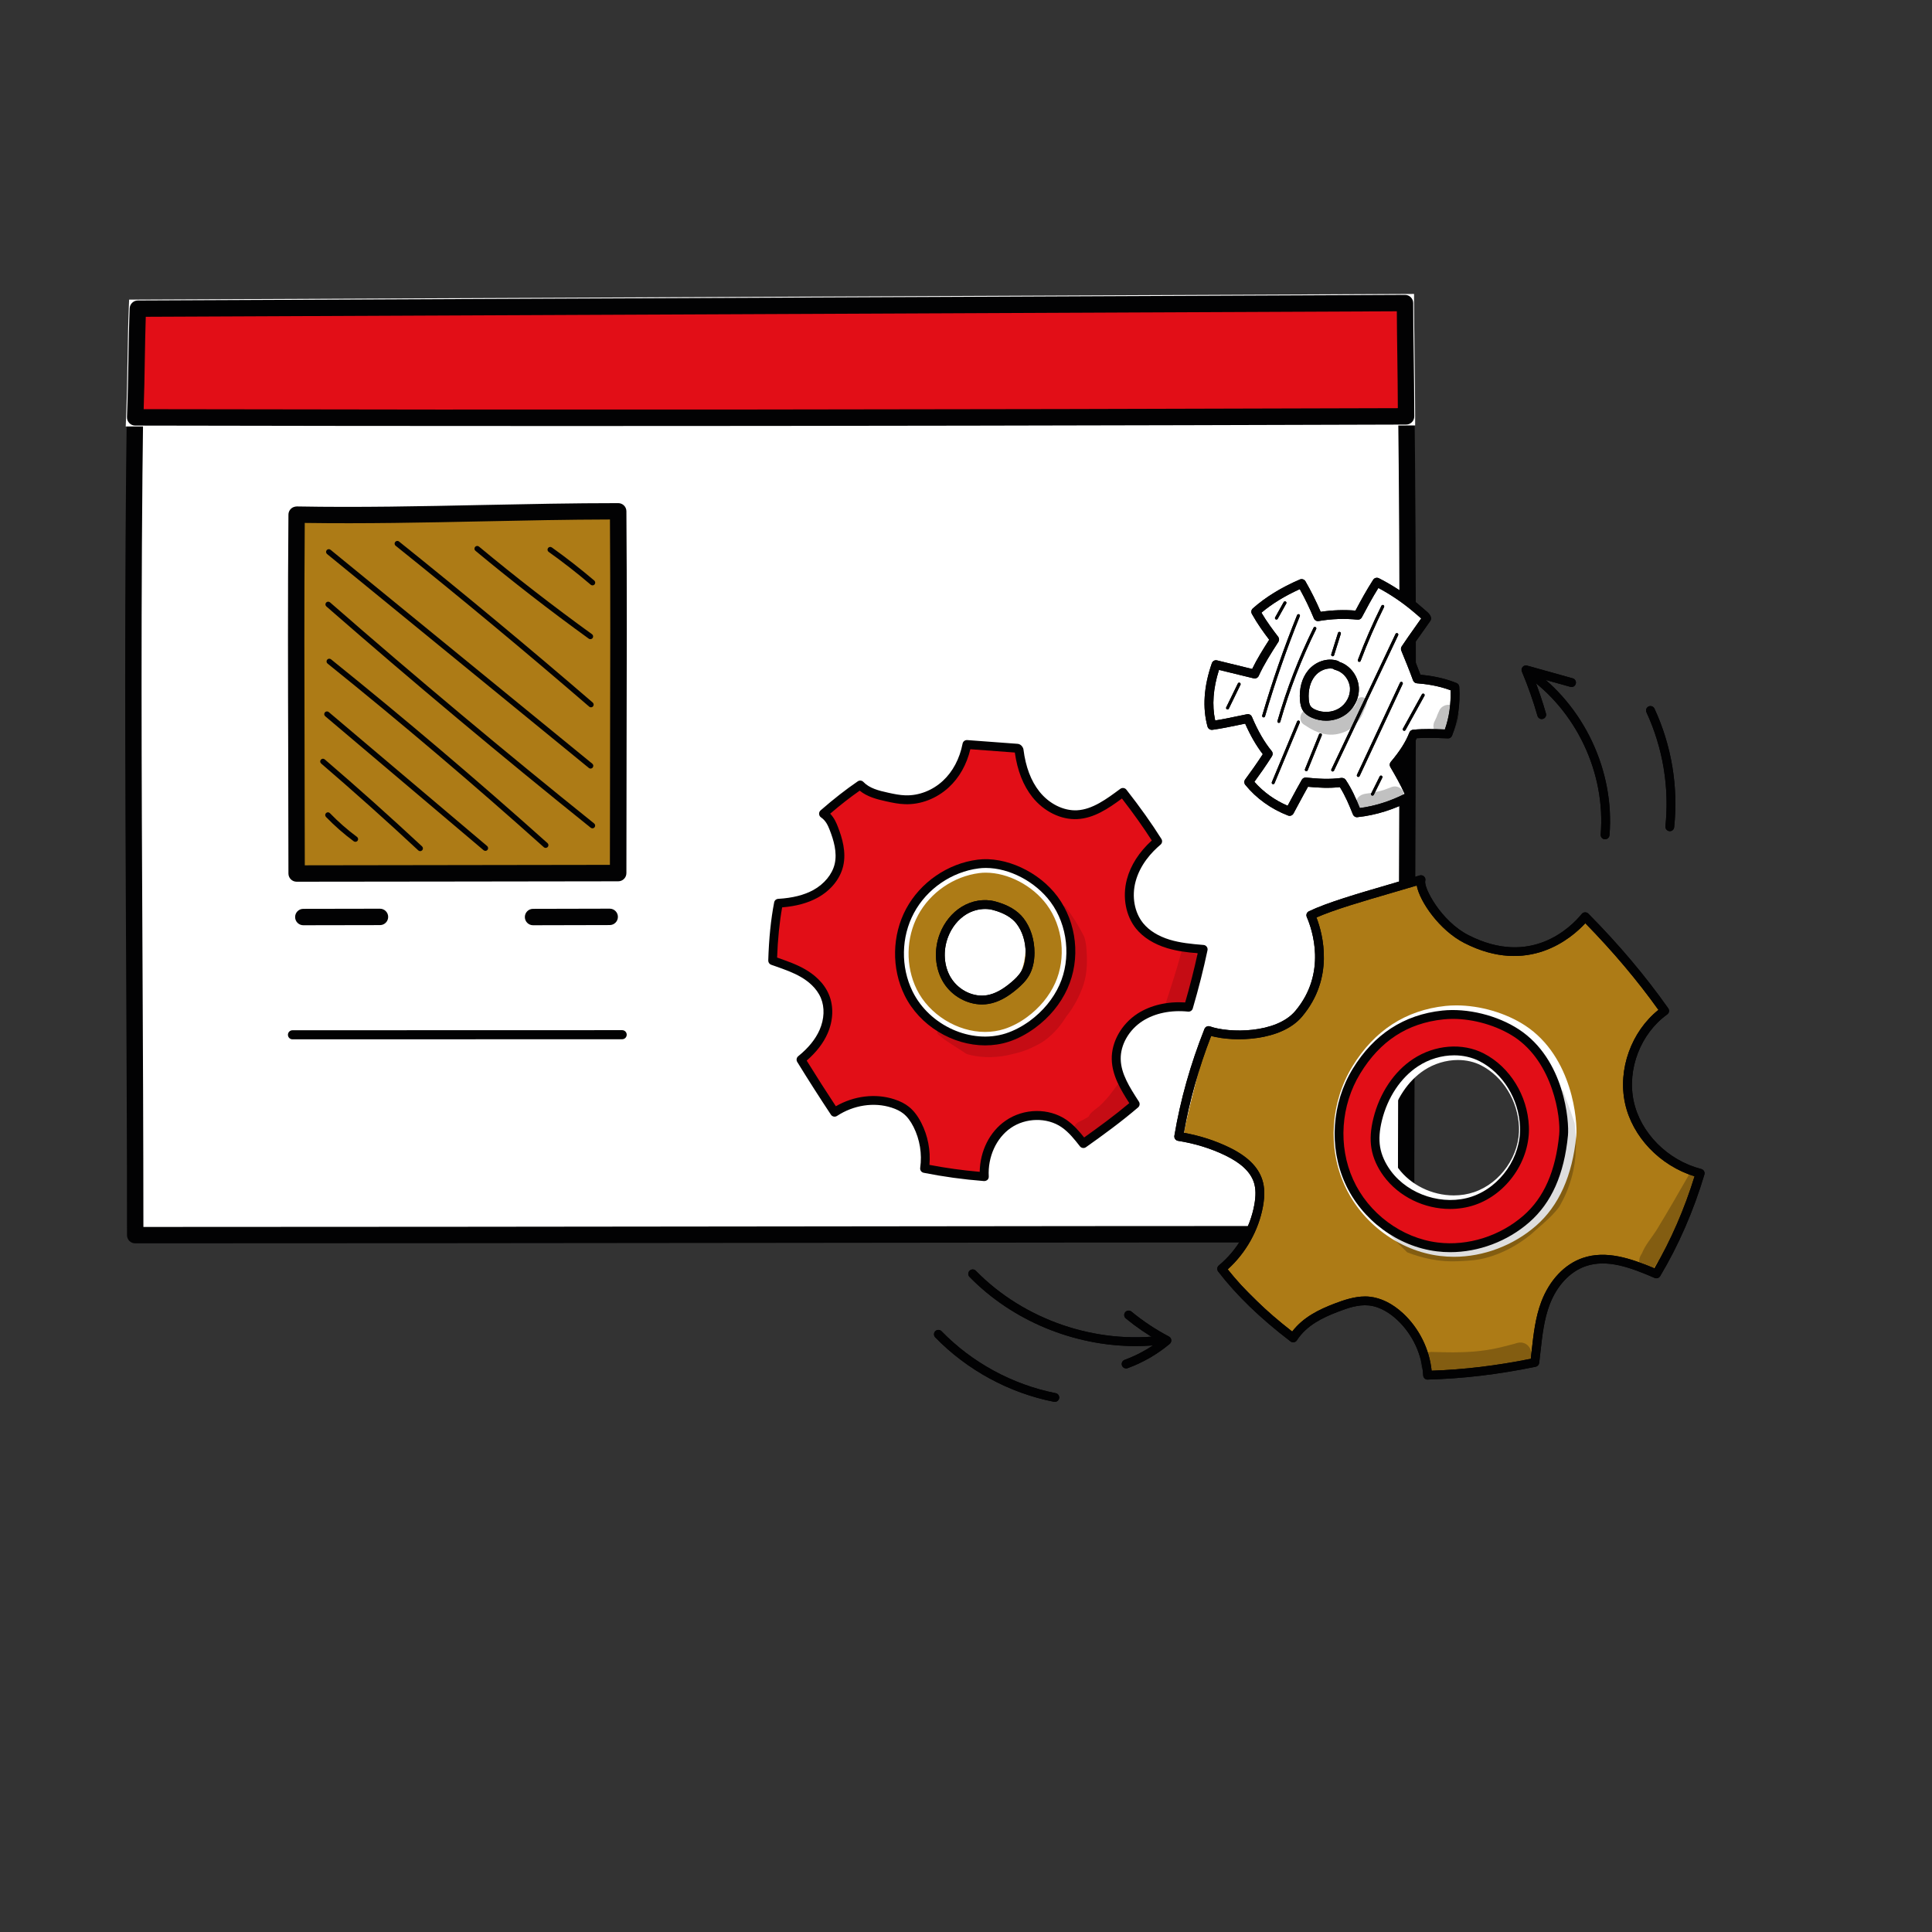 <?xml version="1.0" encoding="utf-8"?>
<!-- Generator: Adobe Illustrator 25.0.0, SVG Export Plug-In . SVG Version: 6.00 Build 0)  -->
<svg version="1.1" id="Capa_1" xmlns="http://www.w3.org/2000/svg" xmlns:xlink="http://www.w3.org/1999/xlink" x="0px" y="0px"
	 viewBox="0 0 425.2 425.2" style="enable-background:new 0 0 425.2 425.2;" xml:space="preserve">
<rect x="0" y="0" width="425.2" height="425.2" fill="#333333" stroke="none"/>
<style type="text/css">
	.st0{fill:#FFFFFF;}
	.st1{fill:#020203;}
	.st2{fill:#E20E17;}
	.st3{fill:#AD7B16;}
	.st4{fill:#ADD3F2;}
	.st5{opacity:0.129;}
</style>
<g>
	<g>
		<path class="st0" d="M309.45,271.62c0-66.27,0.77-123.97,0-186.18c-92.84,0-186.16,2.7-279.7,1.72c-0.9,63.4,0,123.04,0,184.69
			C123.24,271.84,216.43,271.62,309.45,271.62z"/>
		<path class="st1" d="M29.75,273.64c-1,0-1.8-0.81-1.8-1.8c0-20.55-0.1-41.22-0.2-61.21c-0.2-39.93-0.4-81.23,0.2-123.5
			c0.01-0.99,0.81-1.83,1.82-1.78c54.02,0.57,108.82-0.1,161.82-0.75c38.67-0.47,78.65-0.96,117.87-0.96c0.99,0,1.79,0.79,1.8,1.78
			c0.51,41.04,0.35,79.87,0.18,120.98c-0.09,20.98-0.18,42.67-0.18,65.23c0,1-0.81,1.8-1.8,1.8c-46.45,0-93.75,0.06-139.5,0.11
			C124.04,273.59,76.55,273.64,29.75,273.64z M31.53,88.97c-0.57,41.62-0.37,82.29-0.17,121.64c0.1,19.41,0.19,39.46,0.2,59.42
			c46.22,0,93.07-0.06,138.4-0.11c45.15-0.05,91.82-0.11,137.7-0.11c0-21.92,0.09-43.02,0.18-63.44
			c0.17-40.5,0.33-78.78-0.16-119.14c-38.62,0.02-77.97,0.5-116.04,0.96C139.2,88.84,85.01,89.51,31.53,88.97z"/>
	</g>
	<g>
		<g>
			<path class="st2" d="M124.61,92.95c-32.23,0-64.14-0.03-94.86-0.1l-1.04,0l0.04-1.04c0.18-4.57,0.25-8.74,0.32-12.76
				c0.06-3.81,0.12-7.42,0.27-11.16l0.04-0.96l280.83-1.24v1c0,3.07,0.05,7.02,0.11,11.21c0.06,4.68,0.13,9.52,0.13,13.73v1l-1,0
				C242.95,92.85,182.49,92.95,124.61,92.95z"/>
			<path class="st0" d="M309.21,66.7c0,6.5,0.24,16.94,0.24,24.94c-61.72,0.2-123.18,0.32-184.82,0.32
				c-31.56,0-63.18-0.03-94.88-0.1c0.35-8.86,0.28-16.19,0.59-23.93L309.21,66.7 M311.21,64.69l-2.01,0.01L30.33,65.93l-1.91,0.01
				l-0.08,1.91c-0.15,3.76-0.21,7.37-0.27,11.19c-0.07,4.02-0.13,8.18-0.32,12.74l-0.08,2.08l2.08,0c30.72,0.07,62.64,0.1,94.88,0.1
				c57.85,0,118.3-0.1,184.83-0.32l1.99-0.01v-1.99c0-4.22-0.07-9.06-0.13-13.74c-0.06-4.18-0.11-8.13-0.11-11.19V64.69
				L311.21,64.69z"/>
		</g>
		<path class="st1" d="M124.39,93.76c-32.5,0-63.96-0.03-94.64-0.1c-0.49,0-0.96-0.2-1.3-0.56c-0.34-0.35-0.52-0.83-0.5-1.32
			c0.18-4.56,0.25-8.73,0.32-12.75c0.06-3.82,0.12-7.42,0.27-11.17c0.04-0.96,0.83-1.73,1.79-1.73l278.88-1.23c0,0,0.01,0,0.01,0
			c0.48,0,0.93,0.19,1.27,0.52c0.34,0.34,0.53,0.8,0.53,1.28c0,3.07,0.05,7.03,0.11,11.2c0.06,4.68,0.13,9.52,0.13,13.74
			c0,0.99-0.8,1.8-1.8,1.8C243.58,93.65,182.34,93.76,124.39,93.76z M31.62,90.05c84.35,0.18,174.68,0.11,276.02-0.22
			c-0.01-3.75-0.07-7.88-0.12-11.89c-0.05-3.4-0.09-6.67-0.1-9.43L32.08,69.72c-0.1,3.11-0.15,6.16-0.21,9.36
			C31.81,82.58,31.76,86.18,31.62,90.05z"/>
	</g>
	<g>
		<path class="st1" d="M66.75,203.63c-0.99,0-1.8-0.81-1.8-1.8c0-1,0.8-1.81,1.8-1.81l16.88-0.03c0,0,0,0,0,0
			c0.99,0,1.8,0.81,1.8,1.8c0,1-0.8,1.81-1.8,1.81L66.75,203.63C66.75,203.63,66.75,203.63,66.75,203.63z"/>
	</g>
	<g>
		<path class="st1" d="M117.31,203.63c-0.99,0-1.8-0.81-1.8-1.8c0-1,0.8-1.81,1.8-1.81l16.88-0.04c0,0,0,0,0,0
			c0.99,0,1.8,0.81,1.8,1.8c0,1-0.8,1.81-1.8,1.81L117.31,203.63C117.31,203.63,117.31,203.63,117.31,203.63z"/>
	</g>
	<g>
		<path class="st1" d="M64.37,228.74c-0.55,0-1-0.45-1-1c0-0.55,0.45-1,1-1l72.56-0.02c0.55,0,1,0.45,1,1c0,0.55-0.45,1-1,1
			L64.37,228.74z"/>
	</g>
	<g>
		<g>
			<path class="st3" d="M136.05,192.15c0-28.34,0.2-53.02,0-79.63c-23.49,0-47.1,1.16-70.77,0.73c-0.23,27.12,0,52.62,0,78.99
				C88.93,192.25,112.51,192.15,136.05,192.15z"/>
			<path class="st1" d="M65.28,194.05c-1,0-1.8-0.81-1.8-1.8c0-8.79-0.02-17.49-0.05-26.18c-0.05-17.08-0.1-34.74,0.05-52.82
				c0-0.48,0.2-0.94,0.55-1.28c0.34-0.34,0.82-0.49,1.29-0.51c13.64,0.25,27.49-0.04,40.89-0.32c9.79-0.2,19.91-0.41,29.85-0.41
				c0.99,0,1.8,0.8,1.8,1.79c0.13,17.55,0.09,34.15,0.04,51.73c-0.02,9.03-0.04,18.25-0.04,27.91c0,1-0.81,1.8-1.8,1.8
				c-11.75,0-23.51,0.02-35.29,0.05C88.95,194.03,77.12,194.05,65.28,194.05z M67.07,115.09c-0.13,17.43-0.08,34.47-0.04,50.97
				c0.02,8.1,0.05,16.2,0.05,24.38c11.24,0,22.46-0.02,33.66-0.05c11.18-0.02,22.34-0.04,33.49-0.05c0-9.01,0.02-17.65,0.04-26.11
				c0.04-16.97,0.08-33.03-0.03-49.9c-9.32,0.02-18.8,0.22-27.98,0.41C93.44,115.01,80.18,115.28,67.07,115.09z"/>
		</g>
		<g>
			<path class="st1" d="M78.21,185.27c-0.12,0-0.25-0.04-0.36-0.12c-2.18-1.61-4.23-3.41-6.11-5.36c-0.23-0.24-0.22-0.62,0.02-0.85
				c0.24-0.23,0.62-0.22,0.85,0.02c1.83,1.9,3.84,3.66,5.96,5.23c0.27,0.2,0.32,0.57,0.13,0.84
				C78.58,185.18,78.4,185.27,78.21,185.27z"/>
		</g>
		<g>
			<path class="st1" d="M92.47,187.32c-0.15,0-0.29-0.05-0.41-0.16c-6.96-6.49-14.16-12.92-21.38-19.12
				c-0.25-0.22-0.28-0.6-0.06-0.85c0.22-0.25,0.6-0.28,0.85-0.06c7.24,6.21,14.44,12.66,21.42,19.15c0.24,0.23,0.26,0.61,0.03,0.85
				C92.8,187.25,92.64,187.32,92.47,187.32z"/>
		</g>
		<g>
			<path class="st1" d="M106.82,187.26c-0.14,0-0.28-0.05-0.39-0.14l-34.86-29.49c-0.25-0.21-0.29-0.59-0.07-0.85
				c0.21-0.25,0.6-0.28,0.85-0.07l34.86,29.49c0.25,0.21,0.29,0.59,0.07,0.85C107.16,187.19,106.99,187.26,106.82,187.26z"/>
		</g>
		<g>
			<path class="st1" d="M120.09,186.61c-0.14,0-0.29-0.05-0.4-0.15c-15.43-13.82-31.45-27.42-47.6-40.42
				c-0.26-0.21-0.3-0.59-0.09-0.85c0.21-0.26,0.59-0.3,0.85-0.09c16.17,13.02,32.2,26.63,47.65,40.46c0.25,0.22,0.27,0.6,0.05,0.85
				C120.42,186.54,120.25,186.61,120.09,186.61z"/>
		</g>
		<g>
			<path class="st1" d="M130.39,182.3c-0.13,0-0.27-0.04-0.38-0.13c-19.63-15.76-39.21-32.14-58.18-48.7
				c-0.25-0.22-0.28-0.6-0.06-0.85c0.22-0.25,0.6-0.27,0.85-0.06c18.96,16.55,38.52,32.92,58.14,48.67c0.26,0.21,0.3,0.59,0.09,0.84
				C130.74,182.22,130.57,182.3,130.39,182.3z"/>
		</g>
		<g>
			<path class="st1" d="M129.97,169.15c-0.13,0-0.27-0.04-0.38-0.14l-57.61-47.08c-0.26-0.21-0.29-0.59-0.08-0.85
				c0.21-0.26,0.59-0.29,0.85-0.08l57.61,47.08c0.26,0.21,0.29,0.59,0.08,0.85C130.31,169.08,130.14,169.15,129.97,169.15z"/>
		</g>
		<g>
			<path class="st1" d="M130.06,155.67c-0.14,0-0.28-0.05-0.39-0.15c-13.9-11.98-28.23-23.9-42.6-35.41
				c-0.26-0.21-0.3-0.59-0.09-0.84c0.21-0.26,0.59-0.3,0.84-0.09c14.37,11.52,28.72,23.45,42.63,35.44c0.25,0.22,0.28,0.6,0.06,0.85
				C130.4,155.6,130.23,155.67,130.06,155.67z"/>
		</g>
		<g>
			<path class="st1" d="M129.93,140.67c-0.12,0-0.25-0.04-0.35-0.11c-8.5-6.14-16.89-12.65-24.94-19.34
				c-0.26-0.21-0.29-0.59-0.08-0.85c0.21-0.26,0.6-0.29,0.85-0.08c8.03,6.67,16.4,13.16,24.88,19.29c0.27,0.19,0.33,0.57,0.14,0.84
				C130.3,140.58,130.11,140.67,129.93,140.67z"/>
		</g>
		<g>
			<path class="st1" d="M130.4,128.83c-0.14,0-0.28-0.05-0.39-0.14c-2.97-2.54-6.09-4.97-9.26-7.23c-0.27-0.19-0.33-0.57-0.14-0.84
				c0.19-0.27,0.57-0.33,0.84-0.14c3.2,2.28,6.34,4.74,9.34,7.29c0.25,0.22,0.28,0.6,0.07,0.85
				C130.74,128.76,130.57,128.83,130.4,128.83z"/>
		</g>
	</g>
</g>
<g>
	<g>
		<g>
			<path class="st1" d="M249.92,296.25c-13.53,0-27.08-5.54-36.54-15.22c-0.38-0.38-0.37-1,0.02-1.37c0.38-0.38,1-0.37,1.37,0.02
				c10.57,10.81,26.45,16.25,41.43,14.21c0.53-0.08,1.02,0.3,1.09,0.83c0.07,0.53-0.3,1.02-0.83,1.09
				C254.3,296.11,252.11,296.25,249.92,296.25z"/>
		</g>
		<g>
			<path class="st1" d="M247.84,301.17c-0.4,0-0.77-0.24-0.91-0.64c-0.19-0.5,0.07-1.06,0.58-1.25c2.72-1,5.25-2.38,7.55-4.12
				c-2.57-1.45-5.02-3.13-7.29-5c-0.41-0.34-0.47-0.95-0.13-1.37c0.34-0.41,0.95-0.47,1.37-0.13c2.55,2.1,5.33,3.95,8.26,5.49
				c0.29,0.15,0.48,0.44,0.51,0.76c0.03,0.32-0.09,0.64-0.34,0.85c-2.76,2.31-5.88,4.11-9.26,5.35
				C248.06,301.15,247.95,301.17,247.84,301.17z"/>
		</g>
	</g>
	<g>
		<g>
			<path class="st1" d="M353.25,184.71c-0.03,0-0.05,0-0.08,0c-0.53-0.04-0.93-0.51-0.89-1.05c1.12-13.52-5.35-27.26-16.5-34.99
				c-0.44-0.31-0.55-0.91-0.24-1.35c0.31-0.44,0.91-0.55,1.35-0.24c11.7,8.13,18.5,22.55,17.33,36.75
				C354.17,184.33,353.75,184.71,353.25,184.71z"/>
		</g>
		<g>
			<path class="st1" d="M339.3,158.26c-0.42,0-0.81-0.28-0.93-0.71c-0.94-3.31-2.1-6.59-3.43-9.75c-0.14-0.34-0.08-0.74,0.17-1.02
				c0.25-0.28,0.63-0.4,0.99-0.29l10.03,2.8c0.52,0.14,0.82,0.68,0.67,1.2c-0.14,0.52-0.68,0.82-1.2,0.67l-8.12-2.27
				c1.05,2.66,1.97,5.39,2.76,8.13c0.15,0.52-0.15,1.05-0.67,1.2C339.47,158.25,339.38,158.26,339.3,158.26z"/>
		</g>
	</g>
	<g>
		<path class="st1" d="M367.5,182.93c-0.03,0-0.07,0-0.1-0.01c-0.53-0.06-0.92-0.53-0.87-1.07c0.89-8.58-0.55-17.25-4.17-25.08
			c-0.23-0.49-0.01-1.06,0.47-1.29c0.49-0.23,1.06-0.01,1.29,0.47c3.77,8.14,5.27,17.17,4.34,26.09
			C368.41,182.56,367.99,182.93,367.5,182.93z"/>
	</g>
	<g>
		<path class="st1" d="M232.14,308.53c-0.06,0-0.13-0.01-0.19-0.02c-9.85-1.94-19.13-6.98-26.12-14.18c-0.37-0.38-0.37-1,0.02-1.37
			c0.38-0.37,1-0.36,1.37,0.02c6.72,6.92,15.64,11.76,25.11,13.63c0.53,0.1,0.87,0.61,0.77,1.14
			C233,308.21,232.6,308.53,232.14,308.53z"/>
	</g>
	<g>
		<g>
			<path class="st1" d="M249.92,296.25c-13.53,0-27.08-5.54-36.54-15.22c-0.38-0.38-0.37-1,0.02-1.37c0.38-0.38,1-0.37,1.37,0.02
				c10.57,10.81,26.45,16.25,41.43,14.21c0.53-0.08,1.02,0.3,1.09,0.83c0.07,0.53-0.3,1.02-0.83,1.09
				C254.3,296.11,252.11,296.25,249.92,296.25z"/>
		</g>
		<g>
			<path class="st1" d="M247.84,301.17c-0.4,0-0.77-0.24-0.91-0.64c-0.19-0.5,0.07-1.06,0.58-1.25c2.72-1,5.25-2.38,7.55-4.12
				c-2.57-1.45-5.02-3.13-7.29-5c-0.41-0.34-0.47-0.95-0.13-1.37c0.34-0.41,0.95-0.47,1.37-0.13c2.55,2.1,5.33,3.95,8.26,5.49
				c0.29,0.15,0.48,0.44,0.51,0.76c0.03,0.32-0.09,0.64-0.34,0.85c-2.76,2.31-5.88,4.11-9.26,5.35
				C248.06,301.15,247.95,301.17,247.84,301.17z"/>
		</g>
	</g>
	<g>
		<g>
			<path class="st1" d="M353.25,184.71c-0.03,0-0.05,0-0.08,0c-0.53-0.04-0.93-0.51-0.89-1.05c1.12-13.52-5.35-27.26-16.5-34.99
				c-0.44-0.31-0.55-0.91-0.24-1.35c0.31-0.44,0.91-0.55,1.35-0.24c11.7,8.13,18.5,22.55,17.33,36.75
				C354.17,184.33,353.75,184.71,353.25,184.71z"/>
		</g>
		<g>
			<path class="st1" d="M339.3,158.26c-0.42,0-0.81-0.28-0.93-0.71c-0.94-3.31-2.1-6.59-3.43-9.75c-0.14-0.34-0.08-0.74,0.17-1.02
				c0.25-0.28,0.63-0.4,0.99-0.29l10.03,2.8c0.52,0.14,0.82,0.68,0.67,1.2c-0.14,0.52-0.68,0.82-1.2,0.67l-8.12-2.27
				c1.05,2.66,1.97,5.39,2.76,8.13c0.15,0.52-0.15,1.05-0.67,1.2C339.47,158.25,339.38,158.26,339.3,158.26z"/>
		</g>
	</g>
	<g>
		<g>
			<path class="st3" d="M213.44,190.18c-5.8,1.94-10.95,6.04-13.7,11.51c-2.75,5.47-2.91,12.28,0,17.66
				c4.23,7.83,14.74,11.33,23.06,8.16c9.06-3.46,14.58-14.34,11.92-23.67C232.07,194.51,221.39,187.53,213.44,190.18z
				 M224.45,214.66c-0.82,1.91-2.66,3.68-4.53,4.6c-4.23,2.07-9.04,0.29-11.55-3.55c-2.57-3.95-2.2-9.28,0.45-13.11
				c1.32-1.91,2.99-3.4,5.33-3.84c2.15-0.4,4.31-0.02,6.01,1.36c1.1,0.19,2.15,0.65,3.01,1.37c1.67,1.39,2.39,4.16,2.52,6.25
				C225.86,210.02,225.35,212.56,224.45,214.66z"/>
		</g>
		<g>
			<g>
				<path class="st4" d="M257.12,207.73c-2.42-0.73-4.74-1.99-6.33-3.96c-2.22-2.73-2.75-6.6-1.85-10c0.9-3.4,3.12-6.35,5.81-8.62
					c-2.38-3.78-4.95-7.32-7.65-10.77c-3.27,2.43-6.42,4.72-10.06,4.9c-3.51,0.18-6.91-1.74-9.09-4.49
					c-2.18-2.75-3.26-6.24-3.7-9.72c-0.12-0.33-0.3-0.4-0.44-0.41c-3.68-0.27-7.36-0.55-11.04-0.82c-0.67,3.44-2.23,6.5-4.63,8.72
					c-2.4,2.22-5.66,3.55-8.93,3.45c-1.34-0.04-2.67-0.32-3.98-0.6c-2.15-0.47-4.42-1.05-5.93-2.65c-2.92,1.99-5.55,4.1-8.09,6.32
					c1.3,0.89,1.84,2.1,2.3,3.29c0.98,2.54,1.73,5.32,1.11,7.98c-0.64,2.75-2.71,5.02-5.18,6.37c-2.47,1.36-5.32,1.89-8.13,2.06
					c-0.78,4.02-1.16,8.32-1.28,12.63c2.4,0.85,4.67,1.58,6.72,2.78c2.05,1.19,3.87,2.9,4.78,5.08c1.02,2.46,0.78,5.34-0.29,7.78
					c-1.07,2.44-2.91,4.48-4.98,6.16c2.51,4.07,4.92,7.84,7.4,11.57c3.83-2.51,8.65-3.29,12.84-1.94c1.04,0.34,2.06,0.8,2.92,1.49
					c1.07,0.86,1.87,2.02,2.49,3.24c1.48,2.93,2.04,6.33,1.57,9.58c4.46,0.89,8.79,1.46,13.14,1.81c-0.26-4.52,1.68-9.05,5.26-11.52
					c3.57-2.47,8.67-2.64,12.26-0.19c1.7,1.16,3.01,2.8,4.28,4.43c3.91-2.76,7.78-5.59,11.41-8.7c-2.03-3.15-4.09-6.31-4.17-9.86
					c-0.08-3.7,2.14-7.23,5.25-9.23c3.11-2.01,6.97-2.61,10.65-2.23c1.26-4.3,2.33-8.5,3.22-12.73
					C262.07,208.7,259.54,208.46,257.12,207.73z M234.04,217.18c-1.49,3.3-3.91,6.14-6.83,8.28c-1.7,1.24-3.57,2.26-5.58,2.91
					c-8.22,2.63-17.85-1.99-21.67-9.73c-2.78-5.64-2.66-12.63,0.32-18.17c2.98-5.54,8.73-9.5,14.97-10.3
					c5.59-0.72,12.68,2.3,16.71,7.75C236,203.35,236.82,211,234.04,217.18z"/>
			</g>
		</g>
		<g>
			<g class="st5">
				<path class="st1" d="M239.05,208.2c-0.08-0.64-0.22-1.28-0.38-1.9c-0.07-0.15-0.14-0.3-0.21-0.44c-1.16-2.29-2.55-4.46-4.13-6.5
					c-0.26,0.18-0.46,0.45-0.55,0.76c-0.16,1.09,0.68,2.09,0.95,3.13c0.96,2.86,1.59,4.23,1.28,6.84c0.04,1-1.61,6.53-2.14,7.22
					c-0.62,1.22-1.34,2.39-2.17,3.48c-0.25,0.3-0.34,0.43-0.3,0.45c-0.41,0.32-0.77,0.73-1.17,1.07c-0.86,0.73-1.71,1.46-2.58,2.18
					c-0.23,0.17-0.6,0.47-0.86,0.74c0.14-0.21-0.24,0.15-0.59,0.45c-0.19,0.13-1.04,0.71-1.48,0.93c-3.01,1.06-6.14,1.65-7.8,1.74
					c-2.2,0.2-4.38-0.36-6.07-0.76c-1.21-0.35-2.27-1.55-3.57-1.3c-0.56,0.14-0.93,0.56-1.08,1.06c0.13,0.13,0.25,0.27,0.38,0.4
					c0.44,0.36,0.88,0.73,1.33,1.09c1.61,1.05,3.23,2.1,4.85,3.14c2.67,0.77,5.55,0.93,8.97,0.28c-0.06,0-0.13,0.01-0.2,0.02
					c3.6-0.76,4.72-1.24,7.35-2.61c2.3-1.37,4.15-3.36,5.57-5.61c0.04-0.06,0.08-0.13,0.12-0.19c0.01-0.01,0.01-0.01,0.01-0.02
					c1.68-2.09,2.95-4.48,3.84-7.01C239.34,214.08,239.32,211.08,239.05,208.2z"/>
			</g>
		</g>
		<g class="st5">
			<path class="st1" d="M247.81,237.63c-0.36,0.02-0.71,0.1-1.03,0.29c-0.47,0.25-0.75,0.68-1.04,1.1
				c-0.27,0.34-0.54,0.68-0.79,1.04c-0.72,0.92-0.92,1.32-2.51,2.93c-0.88,0.95-2.26,1.53-2.84,2.71c-0.01,0.02-0.02,0.04-0.03,0.07
				c-0.34,0.2-0.68,0.39-1.02,0.58c-0.63,0.4-1.47,0.59-1.91,1.22c-1.39,1.65,0.76,4.07,2.59,2.95c1.9-1.01,3.69-2.21,5.29-3.65
				c0.07-0.08,0.16-0.16,0.24-0.24c1.25-1,2.46-2.05,3.58-3.21c0.41-0.43,0.89-0.94,1.29-1.5c-0.42-0.84-0.78-1.7-1.12-2.58
				C248.27,238.78,248.03,238.2,247.81,237.63z"/>
		</g>
		<g class="st5">
			<path class="st1" d="M260.21,208.72c-0.72,2.78-1.54,5.54-2.43,8.28c-0.41,1.27-0.82,2.55-1.23,3.83c0.49,0.6,1.32,0.94,2.08,0.7
				c0.04-0.01,0.07-0.03,0.11-0.05c0.66,0.93,2.4,0.82,2.73-0.48c0.16-0.6,0.42-1.2,0.63-1.8c0.13-0.07,0.26-0.14,0.38-0.24
				c0.79-0.58,1.01-1.66,1.3-2.54c0.44-1.79,0.67-3.62,0.75-5.45c0-0.11,0.01-0.22,0.02-0.33
				C263.09,210.02,261.64,209.38,260.21,208.72z"/>
		</g>
		<g>
			<path class="st1" d="M216.62,259.93c-0.03,0-0.05,0-0.08,0c-4.59-0.36-8.92-0.96-13.25-1.82c-0.51-0.1-0.85-0.58-0.77-1.09
				c0.44-3.05-0.08-6.25-1.47-9.01c-0.66-1.3-1.38-2.25-2.22-2.92c-0.68-0.54-1.54-0.98-2.61-1.32c-3.87-1.25-8.36-0.57-12.01,1.83
				c-0.45,0.29-1.05,0.17-1.34-0.28c-2.44-3.68-4.87-7.47-7.41-11.6c-0.26-0.42-0.16-0.96,0.22-1.27c2.22-1.79,3.8-3.74,4.7-5.79
				c1.04-2.38,1.15-4.94,0.28-7.01c-0.94-2.26-2.9-3.76-4.38-4.62c-1.71-1-3.63-1.67-5.66-2.39l-0.89-0.31
				c-0.4-0.14-0.66-0.52-0.65-0.94c0.14-4.74,0.57-9.04,1.3-12.79c0.08-0.44,0.45-0.76,0.9-0.78c3.17-0.19,5.69-0.83,7.72-1.94
				c2.41-1.33,4.17-3.47,4.7-5.74c0.6-2.56-0.26-5.3-1.07-7.41c-0.42-1.08-0.88-2.11-1.94-2.84c-0.25-0.17-0.4-0.44-0.42-0.75
				c-0.02-0.3,0.1-0.59,0.33-0.79c2.93-2.55,5.53-4.58,8.18-6.39c0.39-0.27,0.92-0.21,1.25,0.14c1.3,1.37,3.31,1.9,5.44,2.36
				c1.35,0.3,2.57,0.54,3.8,0.58c2.95,0.09,5.95-1.07,8.24-3.19c2.19-2.03,3.69-4.86,4.34-8.19c0.09-0.48,0.53-0.82,1.03-0.78
				l11.04,0.82c0.58,0.04,1.04,0.42,1.28,1.04c0.03,0.07,0.04,0.14,0.05,0.22c0.48,3.81,1.65,6.91,3.5,9.24
				c2.14,2.7,5.31,4.28,8.28,4.13c3.4-0.17,6.51-2.48,9.53-4.72c0.42-0.31,1.02-0.23,1.34,0.18c3.03,3.87,5.55,7.42,7.71,10.85
				c0.26,0.41,0.17,0.95-0.2,1.26c-1.96,1.65-4.5,4.4-5.49,8.13c-0.88,3.29-0.24,6.79,1.66,9.14c1.31,1.62,3.33,2.87,5.85,3.64
				c2.32,0.7,4.74,0.94,7.45,1.16c0.28,0.02,0.53,0.16,0.7,0.39c0.17,0.22,0.23,0.51,0.17,0.78c-0.88,4.17-1.94,8.36-3.24,12.81
				c-0.13,0.45-0.57,0.74-1.03,0.69c-3.78-0.39-7.34,0.35-10.03,2.08c-2.99,1.93-4.87,5.22-4.8,8.39c0.07,3.23,1.95,6.15,3.94,9.24
				l0.07,0.11c0.26,0.41,0.18,0.95-0.18,1.26c-3.76,3.22-7.74,6.11-11.48,8.76c-0.42,0.3-1.01,0.21-1.33-0.2
				c-1.14-1.46-2.43-3.11-4.06-4.22c-3.18-2.17-7.87-2.09-11.16,0.19c-3.19,2.2-5.09,6.39-4.84,10.67c0.02,0.28-0.09,0.55-0.29,0.75
				C217.12,259.83,216.87,259.93,216.62,259.93z M204.55,256.37c3.62,0.69,7.26,1.2,11.07,1.53c0.07-4.59,2.19-8.84,5.7-11.26
				c3.99-2.76,9.48-2.84,13.36-0.2c1.58,1.08,2.86,2.57,3.92,3.9c3.26-2.32,6.68-4.82,9.94-7.56c-1.92-2.99-3.78-6.1-3.86-9.64
				c-0.09-3.83,2.15-7.78,5.69-10.07c2.86-1.84,6.55-2.7,10.47-2.45c1.08-3.74,1.98-7.29,2.75-10.82c-2.38-0.21-4.58-0.48-6.75-1.14
				c-2.89-0.88-5.25-2.36-6.8-4.27c-2.29-2.82-3.06-6.98-2.03-10.86c0.82-3.1,2.71-6.04,5.48-8.55c-1.9-2.96-4.01-5.93-6.57-9.24
				c-3.01,2.22-6.15,4.34-9.82,4.53c-3.58,0.19-7.38-1.68-9.9-4.86c-2-2.52-3.29-5.81-3.85-9.79l-9.79-0.73
				c-0.81,3.38-2.44,6.27-4.75,8.4c-2.67,2.46-6.18,3.82-9.62,3.7c-1.4-0.04-2.76-0.32-4.16-0.63c-2.06-0.45-4.19-1.01-5.82-2.35
				c-2.11,1.47-4.21,3.11-6.5,5.07c0.88,0.91,1.35,1.98,1.72,2.95c0.91,2.36,1.86,5.47,1.15,8.55c-0.66,2.84-2.72,5.39-5.66,7
				c-2.12,1.16-4.67,1.86-7.78,2.12c-0.59,3.28-0.96,6.99-1.11,11.04l0.22,0.08c2.12,0.75,4.13,1.45,6,2.54
				c1.74,1.01,4.05,2.79,5.19,5.55c1.07,2.56,0.96,5.68-0.3,8.54c-0.93,2.13-2.48,4.13-4.6,5.97c2.19,3.54,4.3,6.84,6.42,10.05
				c3.98-2.3,8.72-2.88,12.85-1.54c1.3,0.42,2.36,0.96,3.22,1.65c1.07,0.85,1.96,2.02,2.75,3.57
				C204.21,249.96,204.83,253.21,204.55,256.37z"/>
		</g>
		<g>
			<path class="st1" d="M216.13,221.06c-3.27,0-6.58-1.81-8.43-4.73c-1.95-3.08-2.26-7.25-0.83-10.9c0.97-2.47,2.65-4.53,4.72-5.82
				c2.3-1.43,5.03-1.87,7.48-1.21l0,0c2.78,0.75,4.86,1.98,6.17,3.67c1.58,2.03,2.44,4.74,2.43,7.64c-0.01,1.98-0.42,3.68-1.23,5.05
				c-0.71,1.21-1.71,2.13-2.58,2.88c-2.22,1.89-4.21,2.93-6.25,3.29C217.11,221.01,216.62,221.06,216.13,221.06z M216.79,200.05
				c-1.43,0-2.9,0.42-4.18,1.21c-1.72,1.07-3.12,2.8-3.93,4.88c-1.21,3.08-0.96,6.59,0.66,9.15c1.72,2.71,4.97,4.25,7.92,3.73
				c1.69-0.3,3.38-1.2,5.33-2.86c0.76-0.64,1.6-1.43,2.17-2.39c0.63-1.07,0.96-2.44,0.96-4.07c0.01-2.47-0.71-4.75-2.02-6.44
				c-1.05-1.34-2.78-2.35-5.14-2.98l0,0C217.99,200.12,217.4,200.05,216.79,200.05z"/>
		</g>
		<g>
			<path class="st1" d="M216.82,230.07c-7.13,0-14.42-4.29-17.73-11.01c-2.92-5.93-2.79-13.24,0.34-19.06
				c3.13-5.82,9.15-9.96,15.71-10.8l0,0c6.13-0.78,13.54,2.64,17.61,8.13c4.27,5.76,5.12,13.71,2.17,20.25
				c-1.51,3.35-3.98,6.35-7.14,8.66c-1.88,1.38-3.85,2.41-5.85,3.05C220.28,229.82,218.55,230.07,216.82,230.07z M216.97,191.02
				c-0.54,0-1.06,0.03-1.58,0.1l0,0c-5.95,0.76-11.4,4.51-14.24,9.8c-2.84,5.28-2.95,11.9-0.31,17.28
				c3.71,7.53,12.9,11.67,20.5,9.24c1.8-0.58,3.58-1.51,5.3-2.76c2.89-2.12,5.14-4.85,6.52-7.89c2.62-5.81,1.84-13.17-1.96-18.29
				C227.86,193.99,222.09,191.02,216.97,191.02z M215.26,190.16L215.26,190.16L215.26,190.16z"/>
		</g>
		<g>
			<g>
				<g>
					<path class="st2" d="M216.54,259.95c-4.59-0.36-8.92-0.96-13.25-1.82l-0.93-0.19l0.14-0.94c0.44-3.05-0.08-6.24-1.47-8.99
						c-0.65-1.29-1.38-2.25-2.22-2.91c-0.68-0.54-1.53-0.97-2.6-1.32c-1.25-0.4-2.58-0.61-3.95-0.61c-2.79,0-5.64,0.86-8.04,2.43
						l-0.83,0.55l-0.55-0.83c-2.44-3.68-4.87-7.47-7.41-11.6l-0.46-0.75l0.69-0.55c2.22-1.79,3.8-3.73,4.7-5.78
						c1.04-2.37,1.14-4.92,0.28-6.99c-0.94-2.25-2.89-3.75-4.36-4.6c-1.71-1-3.63-1.67-5.66-2.38l-1.58-0.56l0.02-0.73
						c0.14-4.74,0.57-9.04,1.3-12.79l0.15-0.76l0.77-0.05c3.16-0.19,5.69-0.83,7.71-1.94c2.44-1.34,4.15-3.43,4.69-5.72
						c0.59-2.55-0.26-5.29-1.07-7.39c-0.42-1.08-0.88-2.11-1.93-2.83l-1.07-0.73l0.98-0.85c2.93-2.55,5.53-4.58,8.18-6.39l0.7-0.48
						l0.58,0.62c1.29,1.36,3.3,1.89,5.42,2.36c1.35,0.3,2.57,0.54,3.8,0.58c0.11,0,0.22,0.01,0.33,0.01c2.83,0,5.7-1.16,7.9-3.19
						c2.19-2.02,3.69-4.85,4.33-8.18l0.17-0.87l11.92,0.89c0.59,0.04,1.07,0.43,1.3,1.05l0.04,0.11l0.01,0.12
						c0.48,3.8,1.65,6.9,3.49,9.22c2.05,2.58,4.98,4.13,7.85,4.13c0.13,0,0.27,0,0.4-0.01c3.39-0.17,6.5-2.48,9.51-4.71l0.78-0.58
						l0.6,0.77c3.02,3.87,5.54,7.42,7.71,10.85l0.46,0.74l-0.67,0.56c-1.96,1.65-4.5,4.4-5.48,8.11c-0.87,3.28-0.24,6.78,1.66,9.12
						c1.31,1.61,3.33,2.87,5.84,3.63c2.31,0.7,4.74,0.94,7.44,1.16l1.13,0.09l-0.23,1.11c-0.88,4.16-1.94,8.35-3.24,12.81l-0.23,0.8
						l-0.83-0.08c-0.66-0.07-1.32-0.1-1.96-0.1c-3.06,0-5.84,0.75-8.04,2.18c-2.98,1.92-4.86,5.21-4.79,8.37
						c0.07,3.22,1.95,6.14,3.94,9.23l0.54,0.84l-0.66,0.57c-3.75,3.22-7.74,6.11-11.48,8.76l-0.78,0.55l-0.59-0.75
						c-1.14-1.46-2.43-3.11-4.05-4.22c-1.51-1.03-3.35-1.58-5.33-1.58c-2.09,0-4.15,0.63-5.79,1.77c-3.18,2.2-5.07,6.38-4.83,10.64
						l0.07,1.14L216.54,259.95z M216.94,191.05c-0.53,0-1.05,0.03-1.55,0.1c-5.94,0.76-11.39,4.51-14.22,9.78
						c-2.83,5.27-2.95,11.89-0.31,17.26c2.88,5.84,9.43,9.92,15.93,9.92c1.57,0,3.09-0.23,4.53-0.7c1.8-0.58,3.58-1.51,5.29-2.76
						c2.89-2.12,5.14-4.84,6.51-7.88c2.62-5.81,1.83-13.15-1.96-18.27C227.87,194.05,222.15,191.05,216.94,191.05z"/>
					<path class="st0" d="M212.79,163.84c3.68,0.27,7.36,0.55,11.04,0.82c0.13,0.01,0.31,0.08,0.44,0.41
						c0.44,3.48,1.52,6.97,3.7,9.72c2.09,2.63,5.29,4.51,8.64,4.51c0.15,0,0.3,0,0.45-0.01c3.64-0.18,6.78-2.48,10.06-4.9
						c2.7,3.45,5.27,6.99,7.65,10.77c-2.69,2.27-4.9,5.22-5.81,8.62c-0.9,3.4-0.37,7.27,1.85,10c1.59,1.96,3.91,3.22,6.33,3.96
						c2.42,0.73,4.95,0.98,7.65,1.2c-0.89,4.24-1.96,8.43-3.22,12.73c-0.68-0.07-1.37-0.11-2.07-0.11c-3.02,0-6.06,0.7-8.59,2.34
						c-3.11,2.01-5.33,5.54-5.25,9.23c0.08,3.55,2.14,6.71,4.17,9.86c-3.63,3.11-7.5,5.93-11.41,8.7c-1.27-1.62-2.57-3.27-4.28-4.43
						c-1.73-1.18-3.81-1.75-5.89-1.75c-2.25,0-4.51,0.66-6.36,1.94c-3.57,2.47-5.52,7-5.26,11.52c-4.35-0.34-8.67-0.91-13.14-1.81
						c0.47-3.25-0.09-6.65-1.57-9.58c-0.62-1.23-1.41-2.39-2.49-3.24c-0.86-0.68-1.87-1.15-2.92-1.49
						c-1.37-0.44-2.81-0.66-4.26-0.66c-2.98,0-6.01,0.91-8.59,2.6c-2.48-3.73-4.89-7.51-7.4-11.57c2.08-1.67,3.91-3.72,4.98-6.16
						c1.07-2.44,1.31-5.32,0.29-7.78c-0.91-2.19-2.74-3.89-4.78-5.08c-2.05-1.19-4.32-1.92-6.72-2.78c0.12-4.31,0.5-8.61,1.28-12.63
						c2.81-0.17,5.66-0.7,8.13-2.06c2.47-1.36,4.54-3.63,5.18-6.37c0.62-2.66-0.13-5.43-1.11-7.98c-0.46-1.19-1.01-2.41-2.3-3.29
						c2.54-2.21,5.16-4.33,8.09-6.32c1.51,1.6,3.78,2.18,5.93,2.65c1.31,0.29,2.64,0.56,3.98,0.6c0.12,0,0.24,0.01,0.36,0.01
						c3.15,0,6.26-1.31,8.57-3.45C210.56,170.34,212.13,167.27,212.79,163.84 M216.8,229.11c1.63,0,3.26-0.24,4.83-0.74
						c2-0.64,3.88-1.66,5.58-2.91c2.92-2.14,5.34-4.98,6.83-8.28c2.79-6.17,1.97-13.83-2.07-19.27c-3.64-4.91-9.76-7.85-15.04-7.85
						c-0.57,0-1.13,0.03-1.67,0.1c-6.24,0.8-12,4.76-14.97,10.3c-2.98,5.54-3.1,12.53-0.32,18.17
						C203.05,224.88,209.93,229.11,216.8,229.11 M211.17,161.71l-0.34,1.75c-0.6,3.12-2,5.76-4.03,7.63
						c-2.01,1.86-4.64,2.92-7.22,2.92c-0.1,0-0.2,0-0.29,0c-1.15-0.04-2.32-0.27-3.62-0.56c-1.96-0.43-3.81-0.91-4.91-2.07
						l-1.17-1.24l-1.41,0.96c-2.69,1.83-5.32,3.88-8.28,6.46l-1.95,1.7l2.14,1.46c0.75,0.51,1.12,1.2,1.56,2.36
						c0.76,1.97,1.56,4.52,1.03,6.81c-0.46,1.99-2.03,3.89-4.19,5.07c-1.89,1.04-4.28,1.63-7.29,1.82l-1.55,0.09l-0.3,1.52
						c-0.74,3.8-1.18,8.16-1.32,12.96l-0.04,1.45l1.37,0.49l0.89,0.32c1.99,0.7,3.86,1.36,5.49,2.3c1.34,0.78,3.11,2.13,3.94,4.12
						c0.76,1.82,0.66,4.08-0.27,6.2c-0.83,1.9-2.32,3.72-4.41,5.4l-1.37,1.11l0.93,1.5c2.55,4.14,4.98,7.94,7.43,11.63l1.1,1.66
						l1.66-1.09c2.23-1.46,4.89-2.27,7.49-2.27c1.27,0,2.49,0.19,3.64,0.56c0.95,0.31,1.7,0.68,2.29,1.15
						c0.72,0.58,1.36,1.42,1.95,2.58c1.3,2.57,1.79,5.55,1.37,8.4l-0.27,1.88l1.86,0.37c4.37,0.87,8.74,1.47,13.37,1.84l2.29,0.18
						l-0.13-2.29c-0.23-3.92,1.5-7.76,4.4-9.76c1.48-1.02,3.34-1.59,5.22-1.59c1.77,0,3.42,0.49,4.77,1.4
						c1.5,1.02,2.73,2.61,3.83,4.01l1.17,1.5l1.56-1.1c3.76-2.66,7.77-5.57,11.56-8.81l1.32-1.13l-0.94-1.47l-0.07-0.11
						c-1.91-2.97-3.71-5.77-3.78-8.71c-0.06-2.82,1.64-5.77,4.33-7.51c2.04-1.32,4.64-2.02,7.5-2.02c0.61,0,1.24,0.03,1.86,0.1
						l1.66,0.17l0.47-1.6c1.31-4.48,2.38-8.69,3.26-12.88l0.47-2.22l-2.26-0.18c-2.64-0.21-5.01-0.44-7.23-1.12
						c-1.62-0.49-3.86-1.46-5.35-3.3c-1.7-2.1-2.26-5.25-1.47-8.23c0.92-3.46,3.32-6.05,5.16-7.61l1.33-1.12l-0.93-1.47
						c-2.18-3.46-4.72-7.04-7.77-10.93l-1.2-1.54l-1.57,1.16c-3.02,2.24-5.88,4.36-8.97,4.51c-0.12,0.01-0.23,0.01-0.35,0.01
						c-2.53,0-5.24-1.44-7.07-3.75c-1.72-2.17-2.83-5.11-3.28-8.73l-0.03-0.23l-0.08-0.22c-0.37-0.99-1.18-1.63-2.16-1.7
						l-11.04-0.82L211.17,161.71L211.17,161.71z M216.8,227.11c-6.14,0-12.32-3.85-15.04-9.36c-2.5-5.09-2.39-11.35,0.29-16.34
						c2.68-4.99,7.84-8.54,13.47-9.26c0.46-0.06,0.93-0.09,1.42-0.09c4.91,0,10.31,2.83,13.43,7.04c3.58,4.84,4.33,11.77,1.85,17.26
						c-1.3,2.88-3.44,5.47-6.19,7.49c-1.62,1.19-3.31,2.07-5,2.61C219.68,226.89,218.26,227.11,216.8,227.11L216.8,227.11z"/>
				</g>
			</g>
		</g>
		<g>
			<g class="st5">
				<path class="st1" d="M239.05,208.2c-0.08-0.64-0.22-1.28-0.38-1.9c-0.07-0.15-0.14-0.3-0.21-0.44c-1.16-2.29-2.55-4.46-4.13-6.5
					c-0.26,0.18-0.46,0.45-0.55,0.76c-0.16,1.09,0.68,2.09,0.95,3.13c0.96,2.86,1.59,4.23,1.28,6.84c0.04,1-1.61,6.53-2.14,7.22
					c-0.62,1.22-1.34,2.39-2.17,3.48c-0.25,0.3-0.34,0.43-0.3,0.45c-0.41,0.32-0.77,0.73-1.17,1.07c-0.86,0.73-1.71,1.46-2.58,2.18
					c-0.23,0.17-0.6,0.47-0.86,0.74c0.14-0.21-0.24,0.15-0.59,0.45c-0.19,0.13-1.04,0.71-1.48,0.93c-3.01,1.06-6.14,1.65-7.8,1.74
					c-2.2,0.2-4.38-0.36-6.07-0.76c-1.21-0.35-2.27-1.55-3.57-1.3c-0.56,0.14-0.93,0.56-1.08,1.06c0.13,0.13,0.25,0.27,0.38,0.4
					c0.44,0.36,0.88,0.73,1.33,1.09c1.61,1.05,3.23,2.1,4.85,3.14c2.67,0.77,5.55,0.93,8.97,0.28c-0.06,0-0.13,0.01-0.2,0.02
					c3.6-0.76,4.72-1.24,7.35-2.61c2.3-1.37,4.15-3.36,5.57-5.61c0.04-0.06,0.08-0.13,0.12-0.19c0.01-0.01,0.01-0.01,0.01-0.02
					c1.68-2.09,2.95-4.48,3.84-7.01C239.34,214.08,239.32,211.08,239.05,208.2z"/>
			</g>
		</g>
		<g class="st5">
			<path class="st1" d="M247.81,237.63c-0.36,0.02-0.71,0.1-1.03,0.29c-0.47,0.25-0.75,0.68-1.04,1.1
				c-0.27,0.34-0.54,0.68-0.79,1.04c-0.72,0.92-0.92,1.32-2.51,2.93c-0.88,0.95-2.26,1.53-2.84,2.71c-0.01,0.02-0.02,0.04-0.03,0.07
				c-0.34,0.2-0.68,0.39-1.02,0.58c-0.63,0.4-1.47,0.59-1.91,1.22c-1.39,1.65,0.76,4.07,2.59,2.95c1.9-1.01,3.69-2.21,5.29-3.65
				c0.07-0.08,0.16-0.16,0.24-0.24c1.25-1,2.46-2.05,3.58-3.21c0.41-0.43,0.89-0.94,1.29-1.5c-0.42-0.84-0.78-1.7-1.12-2.58
				C248.27,238.78,248.03,238.2,247.81,237.63z"/>
		</g>
		<g class="st5">
			<path class="st1" d="M260.21,208.72c-0.72,2.78-1.54,5.54-2.43,8.28c-0.41,1.27-0.82,2.55-1.23,3.83c0.49,0.6,1.32,0.94,2.08,0.7
				c0.04-0.01,0.07-0.03,0.11-0.05c0.66,0.93,2.4,0.82,2.73-0.48c0.16-0.6,0.42-1.2,0.63-1.8c0.13-0.07,0.26-0.14,0.38-0.24
				c0.79-0.58,1.01-1.66,1.3-2.54c0.44-1.79,0.67-3.62,0.75-5.45c0-0.11,0.01-0.22,0.02-0.33
				C263.09,210.02,261.64,209.38,260.21,208.72z"/>
		</g>
		<g>
			<path class="st1" d="M216.62,259.93c-0.03,0-0.05,0-0.08,0c-4.59-0.36-8.92-0.96-13.25-1.82c-0.51-0.1-0.85-0.58-0.77-1.09
				c0.44-3.05-0.08-6.25-1.47-9.01c-0.66-1.3-1.38-2.25-2.22-2.92c-0.68-0.54-1.54-0.98-2.61-1.32c-3.87-1.25-8.36-0.57-12.01,1.83
				c-0.45,0.29-1.05,0.17-1.34-0.28c-2.44-3.68-4.87-7.47-7.41-11.6c-0.26-0.42-0.16-0.96,0.22-1.27c2.22-1.79,3.8-3.74,4.7-5.79
				c1.04-2.38,1.15-4.94,0.28-7.01c-0.94-2.26-2.9-3.76-4.38-4.62c-1.71-1-3.63-1.67-5.66-2.39l-0.89-0.31
				c-0.4-0.14-0.66-0.52-0.65-0.94c0.14-4.74,0.57-9.04,1.3-12.79c0.08-0.44,0.45-0.76,0.9-0.78c3.17-0.19,5.69-0.83,7.72-1.94
				c2.41-1.33,4.17-3.47,4.7-5.74c0.6-2.56-0.26-5.3-1.07-7.41c-0.42-1.08-0.88-2.11-1.94-2.84c-0.25-0.17-0.4-0.44-0.42-0.75
				c-0.02-0.3,0.1-0.59,0.33-0.79c2.93-2.55,5.53-4.58,8.18-6.39c0.39-0.27,0.92-0.21,1.25,0.14c1.3,1.37,3.31,1.9,5.44,2.36
				c1.35,0.3,2.57,0.54,3.8,0.58c2.95,0.09,5.95-1.07,8.24-3.19c2.19-2.03,3.69-4.86,4.34-8.19c0.09-0.48,0.53-0.82,1.03-0.78
				l11.04,0.82c0.58,0.04,1.04,0.42,1.28,1.04c0.03,0.07,0.04,0.14,0.05,0.22c0.48,3.81,1.65,6.91,3.5,9.24
				c2.14,2.7,5.31,4.28,8.28,4.13c3.4-0.17,6.51-2.48,9.53-4.72c0.42-0.31,1.02-0.23,1.34,0.18c3.03,3.87,5.55,7.42,7.71,10.85
				c0.26,0.41,0.17,0.95-0.2,1.26c-1.96,1.65-4.5,4.4-5.49,8.13c-0.88,3.29-0.24,6.79,1.66,9.14c1.31,1.62,3.33,2.87,5.85,3.64
				c2.32,0.7,4.74,0.94,7.45,1.16c0.28,0.02,0.53,0.16,0.7,0.39c0.17,0.22,0.23,0.51,0.17,0.78c-0.88,4.17-1.94,8.36-3.24,12.81
				c-0.13,0.45-0.57,0.74-1.03,0.69c-3.78-0.39-7.34,0.35-10.03,2.08c-2.99,1.93-4.87,5.22-4.8,8.39c0.07,3.23,1.95,6.15,3.94,9.24
				l0.07,0.11c0.26,0.41,0.18,0.95-0.18,1.26c-3.76,3.22-7.74,6.11-11.48,8.76c-0.42,0.3-1.01,0.21-1.33-0.2
				c-1.14-1.46-2.43-3.11-4.06-4.22c-3.18-2.17-7.87-2.09-11.16,0.19c-3.19,2.2-5.09,6.39-4.84,10.67c0.02,0.28-0.09,0.55-0.29,0.75
				C217.12,259.83,216.87,259.93,216.62,259.93z M204.55,256.37c3.62,0.69,7.26,1.2,11.07,1.53c0.07-4.59,2.19-8.84,5.7-11.26
				c3.99-2.76,9.48-2.84,13.36-0.2c1.58,1.08,2.86,2.57,3.92,3.9c3.26-2.32,6.68-4.82,9.94-7.56c-1.92-2.99-3.78-6.1-3.86-9.64
				c-0.09-3.83,2.15-7.78,5.69-10.07c2.86-1.84,6.55-2.7,10.47-2.45c1.08-3.74,1.98-7.29,2.75-10.82c-2.38-0.21-4.58-0.48-6.75-1.14
				c-2.89-0.88-5.25-2.36-6.8-4.27c-2.29-2.82-3.06-6.98-2.03-10.86c0.82-3.1,2.71-6.04,5.48-8.55c-1.9-2.96-4.01-5.93-6.57-9.24
				c-3.01,2.22-6.15,4.34-9.82,4.53c-3.58,0.19-7.38-1.68-9.9-4.86c-2-2.52-3.29-5.81-3.85-9.79l-9.79-0.73
				c-0.81,3.38-2.44,6.27-4.75,8.4c-2.67,2.46-6.18,3.82-9.62,3.7c-1.4-0.04-2.76-0.32-4.16-0.63c-2.06-0.45-4.19-1.01-5.82-2.35
				c-2.11,1.47-4.21,3.11-6.5,5.07c0.88,0.91,1.35,1.98,1.72,2.95c0.91,2.36,1.86,5.47,1.15,8.55c-0.66,2.84-2.72,5.39-5.66,7
				c-2.12,1.16-4.67,1.86-7.78,2.12c-0.59,3.28-0.96,6.99-1.11,11.04l0.22,0.08c2.12,0.75,4.13,1.45,6,2.54
				c1.74,1.01,4.05,2.79,5.19,5.55c1.07,2.56,0.96,5.68-0.3,8.54c-0.93,2.13-2.48,4.13-4.6,5.97c2.19,3.54,4.3,6.84,6.42,10.05
				c3.98-2.3,8.72-2.88,12.85-1.54c1.3,0.42,2.36,0.96,3.22,1.65c1.07,0.85,1.96,2.02,2.75,3.57
				C204.21,249.96,204.83,253.21,204.55,256.37z"/>
		</g>
		<g>
			<path class="st1" d="M216.13,221.06c-3.27,0-6.58-1.81-8.43-4.73c-1.95-3.08-2.26-7.25-0.83-10.9c0.97-2.47,2.65-4.53,4.72-5.82
				c2.3-1.43,5.03-1.87,7.48-1.21l0,0c2.78,0.75,4.86,1.98,6.17,3.67c1.58,2.03,2.44,4.74,2.43,7.64c-0.01,1.98-0.42,3.68-1.23,5.05
				c-0.71,1.21-1.71,2.13-2.58,2.88c-2.22,1.89-4.21,2.93-6.25,3.29C217.11,221.01,216.62,221.06,216.13,221.06z M216.79,200.05
				c-1.43,0-2.9,0.42-4.18,1.21c-1.72,1.07-3.12,2.8-3.93,4.88c-1.21,3.08-0.96,6.59,0.66,9.15c1.72,2.71,4.97,4.25,7.92,3.73
				c1.69-0.3,3.38-1.2,5.33-2.86c0.76-0.64,1.6-1.43,2.17-2.39c0.63-1.07,0.96-2.44,0.96-4.07c0.01-2.47-0.71-4.75-2.02-6.44
				c-1.05-1.34-2.78-2.35-5.14-2.98l0,0C217.99,200.12,217.4,200.05,216.79,200.05z"/>
		</g>
		<g>
			<path class="st1" d="M216.82,230.07c-7.13,0-14.42-4.29-17.73-11.01c-2.92-5.93-2.79-13.24,0.34-19.06
				c3.13-5.82,9.15-9.96,15.71-10.8l0,0c6.13-0.78,13.54,2.64,17.61,8.13c4.27,5.76,5.12,13.71,2.17,20.25
				c-1.51,3.35-3.98,6.35-7.14,8.66c-1.88,1.38-3.85,2.41-5.85,3.05C220.28,229.82,218.55,230.07,216.82,230.07z M216.97,191.02
				c-0.54,0-1.06,0.03-1.58,0.1l0,0c-5.95,0.76-11.4,4.51-14.24,9.8c-2.84,5.28-2.95,11.9-0.31,17.28
				c3.71,7.53,12.9,11.67,20.5,9.24c1.8-0.58,3.58-1.51,5.3-2.76c2.89-2.12,5.14-4.85,6.52-7.89c2.62-5.81,1.84-13.17-1.96-18.29
				C227.86,193.99,222.09,191.02,216.97,191.02z M215.26,190.16L215.26,190.16L215.26,190.16z"/>
		</g>
	</g>
	<g>
		<g>
			<path class="st0" d="M311.77,149.42l-2.13-7.01l4.49-6.31l-11.05-7.63c-1.43,2.32-2.85,4.63-4.28,6.95
				c-0.08,0.12-0.16,0.25-0.28,0.33c-0.16,0.11-0.37,0.11-0.57,0.11c-2.46-0.03-4.92-0.08-7.39-0.14c-1.21-2.3-2.39-4.48-3.72-6.57
				c-0.11-0.17-0.23-0.35-0.42-0.39c-0.19-0.04-0.38,0.06-0.55,0.16c-2.93,1.75-5.85,3.5-8.78,5.26c-0.08,0.05-0.15,0.09-0.2,0.17
				c-0.13,0.18-0.02,0.43,0.09,0.63c1.11,1.94,2.42,3.77,3.92,5.43c-1.32,2.43-2.71,4.68-4.23,6.85c-0.37,0.52-0.78,1.07-1.39,1.25
				c-0.51,0.15-1.05,0.01-1.56-0.13c-2.06-0.58-4.1-1.24-6.11-1.97c-1.72,4.04-2.05,8.65-0.92,12.89c0.17,0.33,7.81-0.76,7.81-0.76
				l4.56,7.87l-3.66,5.99l8.38,6.08l4.35-6.33l7.68,0.15l2.97,6.68l11.45-3.94l-2.77-6.85l4.12-6.65l7.77-0.62l0.24-9.43
				L311.77,149.42z M298.56,152.99c0.08,0.34-0.22,0.99-0.34,1.29c-0.11,0.26-0.22,0.51-0.38,0.75c-0.29,0.44-0.67,0.87-1.06,1.23
				c-0.82,0.76-1.73,1.31-2.78,1.69c-0.42,0.16-0.87,0.26-1.32,0.33c-0.39,0.07-0.75,0.1-1.14,0.06c-0.24-0.03-0.49-0.1-0.74-0.1
				c0.68,0-0.06,0.01-0.33-0.07c-1.18-0.33-2.33-1.29-2.91-2.36c-0.35-0.64-0.66-1.36-0.69-2.1c-0.03-0.67,0.15-1.36,0.41-1.97
				c0.37-0.88,0.79-1.75,1.34-2.54c0.61-0.88,1.38-1.8,2.36-2.28c0.99-0.49,2.06-0.57,3.02-0.21c0.4-0.18,0.86-0.24,1.24-0.1
				c0.72,0.27,1.32,0.61,1.82,1.2c0.49,0.58,0.81,1.15,1.09,1.86c0.09,0.22,0.16,0.44,0.22,0.67c0.03,0.13,0.06,0.27,0.08,0.4
				c0.03,0.21,0.06,0.42,0.09,0.63c0-0.05-0.01-0.09-0.01-0.14c-0.02-0.18-0.02-0.19,0.01-0.02c0.03,0.21,0.06,0.43,0.09,0.64
				c0.01,0.11,0.02,0.21,0.01,0.32C298.65,152.45,298.63,152.74,298.56,152.99z"/>
		</g>
		<g>
			<path class="st1" d="M278.1,157.88c-0.03,0-0.06,0-0.09-0.01c-0.17-0.05-0.27-0.23-0.22-0.4c2.19-7.46,4.77-14.89,7.68-22.1
				c0.07-0.17,0.26-0.24,0.42-0.18c0.17,0.07,0.25,0.26,0.18,0.42c-2.9,7.19-5.48,14.6-7.66,22.04
				C278.37,157.79,278.24,157.88,278.1,157.88z"/>
		</g>
		<g>
			<path class="st1" d="M281.46,159.09c-0.03,0-0.06,0-0.09-0.01c-0.17-0.05-0.27-0.23-0.22-0.4c2.02-7.05,4.69-13.95,7.94-20.52
				c0.08-0.16,0.27-0.23,0.43-0.15c0.16,0.08,0.23,0.27,0.15,0.43c-3.23,6.53-5.89,13.4-7.9,20.41
				C281.73,159,281.6,159.09,281.46,159.09z"/>
		</g>
		<g>
			<path class="st1" d="M280.2,172.58c-0.04,0-0.08-0.01-0.12-0.02c-0.17-0.07-0.24-0.26-0.17-0.42l5.56-13.36
				c0.07-0.17,0.26-0.24,0.42-0.17c0.17,0.07,0.24,0.26,0.17,0.42l-5.56,13.36C280.45,172.51,280.33,172.58,280.2,172.58z"/>
		</g>
		<g>
			<path class="st1" d="M287.5,169.72c-0.04,0-0.08-0.01-0.12-0.02c-0.17-0.07-0.25-0.26-0.18-0.42l3.1-7.67
				c0.07-0.17,0.26-0.24,0.42-0.18c0.17,0.07,0.25,0.26,0.18,0.42l-3.1,7.67C287.75,169.64,287.63,169.72,287.5,169.72z"/>
		</g>
		<g>
			<path class="st1" d="M293.3,144.43c-0.03,0-0.06,0-0.1-0.02c-0.17-0.05-0.27-0.24-0.21-0.41l1.48-4.71
				c0.05-0.17,0.23-0.26,0.41-0.21c0.17,0.05,0.27,0.24,0.21,0.41l-1.48,4.71C293.57,144.34,293.44,144.43,293.3,144.43z"/>
		</g>
		<g>
			<path class="st1" d="M299.15,145.66c-0.04,0-0.08-0.01-0.11-0.02c-0.17-0.06-0.25-0.25-0.19-0.42c1.52-4.04,3.26-8.04,5.18-11.9
				c0.08-0.16,0.28-0.23,0.43-0.15c0.16,0.08,0.23,0.27,0.15,0.43c-1.91,3.84-3.64,7.83-5.15,11.84
				C299.41,145.58,299.28,145.66,299.15,145.66z"/>
		</g>
		<g>
			<path class="st1" d="M293.3,169.79c-0.05,0-0.09-0.01-0.14-0.03c-0.16-0.08-0.23-0.27-0.15-0.43l14.12-29.81
				c0.08-0.16,0.27-0.23,0.43-0.15c0.16,0.08,0.23,0.27,0.15,0.43l-14.12,29.81C293.53,169.72,293.42,169.79,293.3,169.79z"/>
		</g>
		<g>
			<path class="st1" d="M298.94,170.99c-0.05,0-0.09-0.01-0.14-0.03c-0.16-0.08-0.23-0.27-0.16-0.43l9.48-20.28
				c0.08-0.16,0.27-0.23,0.43-0.16c0.16,0.08,0.23,0.27,0.16,0.43l-9.48,20.28C299.18,170.92,299.06,170.99,298.94,170.99z"/>
		</g>
		<g>
			<path class="st1" d="M309.05,160.84c-0.05,0-0.11-0.01-0.16-0.04c-0.16-0.09-0.21-0.28-0.13-0.44l4.17-7.54
				c0.09-0.16,0.28-0.21,0.44-0.13c0.16,0.09,0.21,0.28,0.13,0.44l-4.17,7.54C309.27,160.78,309.16,160.84,309.05,160.84z"/>
		</g>
		<g>
			<path class="st1" d="M302.05,175.1c-0.05,0-0.1-0.01-0.14-0.03c-0.16-0.08-0.22-0.27-0.14-0.43l1.88-3.77
				c0.08-0.16,0.27-0.22,0.43-0.14c0.16,0.08,0.22,0.27,0.14,0.43l-1.88,3.77C302.28,175.04,302.17,175.1,302.05,175.1z"/>
		</g>
		<g>
			<path class="st1" d="M270.16,156.13c-0.05,0-0.1-0.01-0.14-0.03c-0.16-0.08-0.23-0.27-0.15-0.43l2.56-5.25
				c0.08-0.16,0.27-0.23,0.43-0.15c0.16,0.08,0.23,0.27,0.15,0.43l-2.56,5.25C270.4,156.07,270.28,156.13,270.16,156.13z"/>
		</g>
		<g>
			<path class="st1" d="M280.92,136.35c-0.05,0-0.11-0.01-0.16-0.04c-0.16-0.09-0.21-0.28-0.12-0.44l1.88-3.36
				c0.09-0.16,0.28-0.21,0.44-0.12c0.16,0.09,0.21,0.28,0.12,0.44l-1.88,3.36C281.15,136.29,281.04,136.35,280.92,136.35z"/>
		</g>
		<g class="st5">
			<path class="st1" d="M300.81,154.39c-0.09-1.18-1.9-1.29-2.18-0.15c-0.36,1.11-0.22,0.91-1.42,2.06
				c-1.15,0.92-0.73,0.65-2.53,1.3c-1.68,0.5-1,0.4-2.42,0.39c-0.2-0.04-0.39-0.08-0.58-0.15c-0.69-0.26-0.47-0.13-1.79-0.85
				c-0.55-0.27-1.03-0.77-1.66-0.81c-1.91-0.35-2.85,2.41-1.16,3.35c3,2.04,6.01,2.97,9.44,1.28c1.77-0.96,3.05-2.58,3.7-4.48
				C300.49,155.73,300.86,155.07,300.81,154.39z"/>
		</g>
		<g class="st5">
			<path class="st1" d="M305.98,173.33c-1.12,0.4-1.52,0.68-3.64,1.05c-1,0.31-2.22,0.15-3.08,0.8c-1.8,1.27-0.31,4.21,1.79,3.58
				c2.51-0.52,5.4-0.62,7.35-2.47C309.93,174.57,307.98,172.33,305.98,173.33z"/>
		</g>
		<g class="st5">
			<path class="st1" d="M321.03,157.39c0-0.02,0.01-0.04,0.01-0.06C321.03,157.34,321.03,157.36,321.03,157.39
				c0.01-0.42-0.09-0.84-0.3-1.2c-0.87-1.61-3.41-1.35-4.02,0.32c-0.04,0.08-0.08,0.17-0.13,0.28c-0.17,0.33-0.28,0.67-0.41,1.01
				c-0.11,0.26-0.27,0.61-0.37,0.81c-0.22,0.37-0.32,0.77-0.33,1.21c0.03,2.76,3.94,3.28,4.69,0.64c0.38-0.86,0.68-1.73,0.81-2.66
				C321,157.66,321.02,157.52,321.03,157.39z"/>
		</g>
		<g>
			<path class="st1" d="M298.66,179.86c-0.39,0-0.75-0.24-0.9-0.61c-0.8-1.98-1.63-4.03-2.88-6.02c-2.37,0.27-4.75,0.14-7.01-0.08
				c-0.66,1.17-1.31,2.37-1.98,3.62c-0.39,0.74-0.8,1.49-1.22,2.27c-0.23,0.43-0.75,0.62-1.2,0.44c-3.73-1.44-6.98-3.77-9.4-6.75
				c-0.28-0.34-0.29-0.83-0.03-1.18c1.25-1.71,2.52-3.46,3.88-5.57c-1.43-1.86-2.71-4.06-3.88-6.72c-0.52,0.1-1.03,0.21-1.55,0.32
				c-1.8,0.37-3.65,0.76-5.66,1.04c-0.48,0.06-0.94-0.24-1.07-0.7c-1.15-4.16-0.83-8.85,0.95-13.96c0.16-0.47,0.66-0.75,1.15-0.62
				c2.53,0.63,5.06,1.25,7.72,1.89c1.07-2.21,2.37-4.28,3.75-6.44c-1.23-1.61-2.59-3.49-3.81-5.68c-0.22-0.4-0.14-0.9,0.2-1.2
				c2.77-2.47,6.25-4.61,10.36-6.38c0.45-0.19,0.98-0.02,1.23,0.41c1.24,2.16,2.36,4.41,3.35,6.71c2.54-0.38,5.11-0.47,7.66-0.27
				c1.16-2.18,2.38-4.43,3.89-6.78c0.27-0.42,0.81-0.56,1.26-0.34c3,1.53,5.85,3.39,8.45,5.54c0.7,0.58,1.38,1.17,2.06,1.77
				c0.35,0.31,0.79,0.69,0.94,1.29c0.07,0.27,0.02,0.56-0.14,0.79c-0.59,0.86-1.2,1.72-1.82,2.59c-0.83,1.16-1.68,2.36-2.56,3.68
				c0.75,1.82,1.51,3.69,2.21,5.57c2.19,0.21,4.96,0.63,7.94,1.83c0.35,0.14,0.58,0.47,0.61,0.84c0.24,3.84-0.28,7.35-1.58,10.72
				c-0.15,0.39-0.5,0.65-0.94,0.62l-0.86-0.03c-1.92-0.07-3.9-0.15-6,0c-0.81,1.9-2.02,3.81-3.76,5.92c1.13,1.96,2.28,4,3.29,6.39
				c0.2,0.46,0.01,1-0.44,1.24c-3.96,2.11-8.03,3.39-12.1,3.82C298.73,179.86,298.69,179.86,298.66,179.86z M295.37,171.21
				c0.32,0,0.63,0.16,0.81,0.44c1.38,2.08,2.27,4.16,3.1,6.19c3.31-0.44,6.62-1.48,9.87-3.11c-0.98-2.17-2.08-4.07-3.16-5.92
				c-0.21-0.35-0.17-0.81,0.09-1.12c2.01-2.38,3.31-4.43,4.1-6.47c0.13-0.34,0.45-0.58,0.82-0.62c2.46-0.23,4.69-0.14,6.84-0.06
				l0.15,0.01c0.96-2.73,1.36-5.57,1.25-8.64c-2.81-1.04-5.42-1.37-7.42-1.53c-0.38-0.03-0.7-0.28-0.83-0.64
				c-0.8-2.2-1.71-4.42-2.59-6.56c-0.12-0.3-0.09-0.64,0.09-0.91c1-1.51,1.96-2.86,2.88-4.16c0.48-0.68,0.95-1.34,1.41-2
				c-0.03-0.03-0.07-0.06-0.09-0.08c-0.67-0.58-1.33-1.17-2.02-1.73c-2.27-1.87-4.72-3.52-7.31-4.9c-1.39,2.22-2.53,4.37-3.64,6.46
				c-0.18,0.35-0.55,0.56-0.95,0.51c-2.85-0.28-5.73-0.18-8.55,0.31c-0.45,0.08-0.89-0.17-1.06-0.59c-0.91-2.2-1.95-4.36-3.1-6.43
				c-3.28,1.48-6.12,3.22-8.44,5.18c1.2,2.03,2.52,3.79,3.68,5.3c0.25,0.33,0.27,0.77,0.05,1.12c-1.63,2.54-3.17,4.94-4.33,7.49
				c-0.19,0.42-0.66,0.65-1.11,0.54c-2.64-0.63-5.15-1.25-7.63-1.86c-1.29,4.06-1.57,7.79-0.84,11.13c1.62-0.25,3.17-0.57,4.67-0.89
				c0.79-0.16,1.56-0.33,2.34-0.48c0.45-0.09,0.9,0.15,1.08,0.58c1.3,3.08,2.72,5.54,4.34,7.52c0.27,0.32,0.29,0.78,0.07,1.13
				c-1.37,2.17-2.64,3.95-3.87,5.64c1.96,2.24,4.47,4.05,7.32,5.27c0.27-0.51,0.54-1.01,0.8-1.5c0.79-1.47,1.53-2.85,2.32-4.22
				c0.19-0.33,0.56-0.52,0.94-0.48c2.51,0.26,5.19,0.44,7.79,0.07C295.28,171.22,295.32,171.21,295.37,171.21z"/>
		</g>
		<g>
			<path class="st1" d="M291.85,158.61c-1.05,0-2.11-0.21-3.1-0.64c-0.86-0.37-1.47-0.84-1.89-1.42c-0.57-0.79-0.7-1.73-0.76-2.46
				c-0.2-2.53,0.42-4.83,1.75-6.49c1.62-2.02,4.31-2.91,6.54-2.17c0.15,0.05,0.28,0.14,0.39,0.24c0.01,0,0.01,0,0.02,0.01
				c2.36,0.78,4.11,3.1,4.26,5.64c0.14,2.45-1.16,4.89-3.32,6.21C294.58,158.25,293.22,158.61,291.85,158.61z M292.76,147.12
				c-1.22,0-2.54,0.63-3.39,1.7c-1.02,1.27-1.49,3.09-1.33,5.13c0.04,0.48,0.12,1.08,0.4,1.48c0.21,0.29,0.56,0.54,1.08,0.77
				c1.7,0.74,3.69,0.62,5.2-0.31c1.53-0.94,2.49-2.72,2.39-4.45c-0.1-1.74-1.33-3.38-2.93-3.91l-0.18-0.06
				c-0.15-0.04-0.42-0.12-0.65-0.3C293.16,147.14,292.96,147.12,292.76,147.12z"/>
		</g>
		<g>
			<path class="st1" d="M278.1,157.88c-0.03,0-0.06,0-0.09-0.01c-0.17-0.05-0.27-0.23-0.22-0.4c2.19-7.46,4.77-14.89,7.68-22.1
				c0.07-0.17,0.26-0.24,0.42-0.18c0.17,0.07,0.25,0.26,0.18,0.42c-2.9,7.19-5.48,14.6-7.66,22.04
				C278.37,157.79,278.24,157.88,278.1,157.88z"/>
		</g>
		<g>
			<path class="st1" d="M281.46,159.09c-0.03,0-0.06,0-0.09-0.01c-0.17-0.05-0.27-0.23-0.22-0.4c2.02-7.05,4.69-13.95,7.94-20.52
				c0.08-0.16,0.27-0.23,0.43-0.15c0.16,0.08,0.23,0.27,0.15,0.43c-3.23,6.53-5.89,13.4-7.9,20.41
				C281.73,159,281.6,159.09,281.46,159.09z"/>
		</g>
		<g>
			<path class="st1" d="M280.2,172.58c-0.04,0-0.08-0.01-0.12-0.02c-0.17-0.07-0.24-0.26-0.17-0.42l5.56-13.36
				c0.07-0.17,0.26-0.24,0.42-0.17c0.17,0.07,0.24,0.26,0.17,0.42l-5.56,13.36C280.45,172.51,280.33,172.58,280.2,172.58z"/>
		</g>
		<g>
			<path class="st1" d="M287.5,169.72c-0.04,0-0.08-0.01-0.12-0.02c-0.17-0.07-0.25-0.26-0.18-0.42l3.1-7.67
				c0.07-0.17,0.26-0.24,0.42-0.18c0.17,0.07,0.25,0.26,0.18,0.42l-3.1,7.67C287.75,169.64,287.63,169.72,287.5,169.72z"/>
		</g>
		<g>
			<path class="st1" d="M293.3,144.43c-0.03,0-0.06,0-0.1-0.02c-0.17-0.05-0.27-0.24-0.21-0.41l1.48-4.71
				c0.05-0.17,0.23-0.26,0.41-0.21c0.17,0.05,0.27,0.24,0.21,0.41l-1.48,4.71C293.57,144.34,293.44,144.43,293.3,144.43z"/>
		</g>
		<g>
			<path class="st1" d="M299.15,145.66c-0.04,0-0.08-0.01-0.11-0.02c-0.17-0.06-0.25-0.25-0.19-0.42c1.52-4.04,3.26-8.04,5.18-11.9
				c0.08-0.16,0.28-0.23,0.43-0.15c0.16,0.08,0.23,0.27,0.15,0.43c-1.91,3.84-3.64,7.83-5.15,11.84
				C299.41,145.58,299.28,145.66,299.15,145.66z"/>
		</g>
		<g>
			<path class="st1" d="M293.3,169.79c-0.05,0-0.09-0.01-0.14-0.03c-0.16-0.08-0.23-0.27-0.15-0.43l14.12-29.81
				c0.08-0.16,0.27-0.23,0.43-0.15c0.16,0.08,0.23,0.27,0.15,0.43l-14.12,29.81C293.53,169.72,293.42,169.79,293.3,169.79z"/>
		</g>
		<g>
			<path class="st1" d="M298.94,170.99c-0.05,0-0.09-0.01-0.14-0.03c-0.16-0.08-0.23-0.27-0.16-0.43l9.48-20.28
				c0.08-0.16,0.27-0.23,0.43-0.16c0.16,0.08,0.23,0.27,0.16,0.43l-9.48,20.28C299.18,170.92,299.06,170.99,298.94,170.99z"/>
		</g>
		<g>
			<path class="st1" d="M309.05,160.84c-0.05,0-0.11-0.01-0.16-0.04c-0.16-0.09-0.21-0.28-0.13-0.44l4.17-7.54
				c0.09-0.16,0.28-0.21,0.44-0.13c0.16,0.09,0.21,0.28,0.13,0.44l-4.17,7.54C309.27,160.78,309.16,160.84,309.05,160.84z"/>
		</g>
		<g>
			<path class="st1" d="M302.05,175.1c-0.05,0-0.1-0.01-0.14-0.03c-0.16-0.08-0.22-0.27-0.14-0.43l1.88-3.77
				c0.08-0.16,0.27-0.22,0.43-0.14c0.16,0.08,0.22,0.27,0.14,0.43l-1.88,3.77C302.28,175.04,302.17,175.1,302.05,175.1z"/>
		</g>
		<g>
			<path class="st1" d="M270.16,156.13c-0.05,0-0.1-0.01-0.14-0.03c-0.16-0.08-0.23-0.27-0.15-0.43l2.56-5.25
				c0.08-0.16,0.27-0.23,0.43-0.15c0.16,0.08,0.23,0.27,0.15,0.43l-2.56,5.25C270.4,156.07,270.28,156.13,270.16,156.13z"/>
		</g>
		<g>
			<path class="st1" d="M280.92,136.35c-0.05,0-0.11-0.01-0.16-0.04c-0.16-0.09-0.21-0.28-0.12-0.44l1.88-3.36
				c0.09-0.16,0.28-0.21,0.44-0.12c0.16,0.09,0.21,0.28,0.12,0.44l-1.88,3.36C281.15,136.29,281.04,136.35,280.92,136.35z"/>
		</g>
		<g class="st5">
			<path class="st1" d="M300.81,154.39c-0.09-1.18-1.9-1.29-2.18-0.15c-0.36,1.11-0.22,0.91-1.42,2.06
				c-1.15,0.92-0.73,0.65-2.53,1.3c-1.68,0.5-1,0.4-2.42,0.39c-0.2-0.04-0.39-0.08-0.58-0.15c-0.69-0.26-0.47-0.13-1.79-0.85
				c-0.55-0.27-1.03-0.77-1.66-0.81c-1.91-0.35-2.85,2.41-1.16,3.35c3,2.04,6.01,2.97,9.44,1.28c1.77-0.96,3.05-2.58,3.7-4.48
				C300.49,155.73,300.86,155.07,300.81,154.39z"/>
		</g>
		<g class="st5">
			<path class="st1" d="M305.98,173.33c-1.12,0.4-1.52,0.68-3.64,1.05c-1,0.31-2.22,0.15-3.08,0.8c-1.8,1.27-0.31,4.21,1.79,3.58
				c2.51-0.52,5.4-0.62,7.35-2.47C309.93,174.57,307.98,172.33,305.98,173.33z"/>
		</g>
		<g class="st5">
			<path class="st1" d="M321.03,157.39c0-0.02,0.01-0.04,0.01-0.06C321.03,157.34,321.03,157.36,321.03,157.39
				c0.01-0.42-0.09-0.84-0.3-1.2c-0.87-1.61-3.41-1.35-4.02,0.32c-0.04,0.08-0.08,0.17-0.13,0.28c-0.17,0.33-0.28,0.67-0.41,1.01
				c-0.11,0.26-0.27,0.61-0.37,0.81c-0.22,0.37-0.32,0.77-0.33,1.21c0.03,2.76,3.94,3.28,4.69,0.64c0.38-0.86,0.68-1.73,0.81-2.66
				C321,157.66,321.02,157.52,321.03,157.39z"/>
		</g>
		<g>
			<path class="st1" d="M298.66,179.86c-0.39,0-0.75-0.24-0.9-0.61c-0.8-1.98-1.63-4.03-2.88-6.02c-2.37,0.27-4.75,0.14-7.01-0.08
				c-0.66,1.17-1.31,2.37-1.98,3.62c-0.39,0.74-0.8,1.49-1.22,2.27c-0.23,0.43-0.75,0.62-1.2,0.44c-3.73-1.44-6.98-3.77-9.4-6.75
				c-0.28-0.34-0.29-0.83-0.03-1.18c1.25-1.71,2.52-3.46,3.88-5.57c-1.43-1.86-2.71-4.06-3.88-6.72c-0.52,0.1-1.03,0.21-1.55,0.32
				c-1.8,0.37-3.65,0.76-5.66,1.04c-0.48,0.06-0.94-0.24-1.07-0.7c-1.15-4.16-0.83-8.85,0.95-13.96c0.16-0.47,0.66-0.75,1.15-0.62
				c2.53,0.63,5.06,1.25,7.72,1.89c1.07-2.21,2.37-4.28,3.75-6.44c-1.23-1.61-2.59-3.49-3.81-5.68c-0.22-0.4-0.14-0.9,0.2-1.2
				c2.77-2.47,6.25-4.61,10.36-6.38c0.45-0.19,0.98-0.02,1.23,0.41c1.24,2.16,2.36,4.41,3.35,6.71c2.54-0.38,5.11-0.47,7.66-0.27
				c1.16-2.18,2.38-4.43,3.89-6.78c0.27-0.42,0.81-0.56,1.26-0.34c3,1.53,5.85,3.39,8.45,5.54c0.7,0.58,1.38,1.17,2.06,1.77
				c0.35,0.31,0.79,0.69,0.94,1.29c0.07,0.27,0.02,0.56-0.14,0.79c-0.59,0.86-1.2,1.72-1.82,2.59c-0.83,1.16-1.68,2.36-2.56,3.68
				c0.75,1.82,1.51,3.69,2.21,5.57c2.19,0.21,4.96,0.63,7.94,1.83c0.35,0.14,0.58,0.47,0.61,0.84c0.24,3.84-0.28,7.35-1.58,10.72
				c-0.15,0.39-0.5,0.65-0.94,0.62l-0.86-0.03c-1.92-0.07-3.9-0.15-6,0c-0.81,1.9-2.02,3.81-3.76,5.92c1.13,1.96,2.28,4,3.29,6.39
				c0.2,0.46,0.01,1-0.44,1.24c-3.96,2.11-8.03,3.39-12.1,3.82C298.73,179.86,298.69,179.86,298.66,179.86z M295.37,171.21
				c0.32,0,0.63,0.16,0.81,0.44c1.38,2.08,2.27,4.16,3.1,6.19c3.31-0.44,6.62-1.48,9.87-3.11c-0.98-2.17-2.08-4.07-3.16-5.92
				c-0.21-0.35-0.17-0.81,0.09-1.12c2.01-2.38,3.31-4.43,4.1-6.47c0.13-0.34,0.45-0.58,0.82-0.62c2.46-0.23,4.69-0.14,6.84-0.06
				l0.15,0.01c0.96-2.73,1.36-5.57,1.25-8.64c-2.81-1.04-5.42-1.37-7.42-1.53c-0.38-0.03-0.7-0.28-0.83-0.64
				c-0.8-2.2-1.71-4.42-2.59-6.56c-0.12-0.3-0.09-0.64,0.09-0.91c1-1.51,1.96-2.86,2.88-4.16c0.48-0.68,0.95-1.34,1.41-2
				c-0.03-0.03-0.07-0.06-0.09-0.08c-0.67-0.58-1.33-1.17-2.02-1.73c-2.27-1.87-4.72-3.52-7.31-4.9c-1.39,2.22-2.53,4.37-3.64,6.46
				c-0.18,0.35-0.55,0.56-0.95,0.51c-2.85-0.28-5.73-0.18-8.55,0.31c-0.45,0.08-0.89-0.17-1.06-0.59c-0.91-2.2-1.95-4.36-3.1-6.43
				c-3.28,1.48-6.12,3.22-8.44,5.18c1.2,2.03,2.52,3.79,3.68,5.3c0.25,0.33,0.27,0.77,0.05,1.12c-1.63,2.54-3.17,4.94-4.33,7.49
				c-0.19,0.42-0.66,0.65-1.11,0.54c-2.64-0.63-5.15-1.25-7.63-1.86c-1.29,4.06-1.57,7.79-0.84,11.13c1.62-0.25,3.17-0.57,4.67-0.89
				c0.79-0.16,1.56-0.33,2.34-0.48c0.45-0.09,0.9,0.15,1.08,0.58c1.3,3.08,2.72,5.54,4.34,7.52c0.27,0.32,0.29,0.78,0.07,1.13
				c-1.37,2.17-2.64,3.95-3.87,5.64c1.96,2.24,4.47,4.05,7.32,5.27c0.27-0.51,0.54-1.01,0.8-1.5c0.79-1.47,1.53-2.85,2.32-4.22
				c0.19-0.33,0.56-0.52,0.94-0.48c2.51,0.26,5.19,0.44,7.79,0.07C295.28,171.22,295.32,171.21,295.37,171.21z"/>
		</g>
		<g>
			<path class="st1" d="M291.85,158.61c-1.05,0-2.11-0.21-3.1-0.64c-0.86-0.37-1.47-0.84-1.89-1.42c-0.57-0.79-0.7-1.73-0.76-2.46
				c-0.2-2.53,0.42-4.83,1.75-6.49c1.62-2.02,4.31-2.91,6.54-2.17c0.15,0.05,0.28,0.14,0.39,0.24c0.01,0,0.01,0,0.02,0.01
				c2.36,0.78,4.11,3.1,4.26,5.64c0.14,2.45-1.16,4.89-3.32,6.21C294.58,158.25,293.22,158.61,291.85,158.61z M292.76,147.12
				c-1.22,0-2.54,0.63-3.39,1.7c-1.02,1.27-1.49,3.09-1.33,5.13c0.04,0.48,0.12,1.08,0.4,1.48c0.21,0.29,0.56,0.54,1.08,0.77
				c1.7,0.74,3.69,0.62,5.2-0.31c1.53-0.94,2.49-2.72,2.39-4.45c-0.1-1.74-1.33-3.38-2.93-3.91l-0.18-0.06
				c-0.15-0.04-0.42-0.12-0.65-0.3C293.16,147.14,292.96,147.12,292.76,147.12z"/>
		</g>
	</g>
	<g>
		<g>
			<path class="st3" d="M361.25,248.62c-2.83-4.43-3.91-10.02-2.54-15.09c1.17-4.32,4.01-8.04,7.44-11.29
				c-4.01-6-8.45-11.71-13.27-17.09c-0.43-0.48-0.86-0.96-1.38-1.33c-0.81-0.59-1.87-0.97-2.9-1.69c-4.37,4.75-10.9,7.44-17.44,7.33
				c-8.49-1.06-16.13-7.29-19.04-15.42c-8.23,1.31-16.29,3.65-23.83,6.88c1.56,2.59,1.97,5.73,1.92,8.75
				c-0.05,3.27-0.61,6.58-2.03,9.52c-1.43,2.94-3.79,5.5-6.79,6.8c-1.74,0.75-3.63,1.06-5.52,1.23c-3.27,0.3-6.57,0.21-9.8-0.05
				c0,0-6.22,23.05-5.51,23.05c2.02,0.5,4.03,1.05,6.02,1.66c2.2,0.67,4.42,1.43,6.34,2.7c1.92,1.27,3.55,3.12,4.12,5.36
				c0.38,1.49,0.27,3.06,0.01,4.58c-0.93,5.5-3.79,10.64-7.97,14.33c0,0,15.39,15.27,15.64,15.12c1.74-2.59,4.64-4.12,7.42-5.55
				c1.17-0.6,2.35-1.21,3.6-1.61c4.55-1.46,9.77,0.04,13.27,3.29c3.5,3.25,5.34,8.05,5.61,12.89c5.46-0.3,10.92-0.72,16.36-1.26
				c2.38-0.24,4.85-0.52,7.06-2.29c-0.14-4.84,0.9-9.71,3-14.07c1.01-2.11,2.3-4.14,4.1-5.65c2.67-2.25,6.31-3.15,9.79-2.96
				c3.49,0.2,6.85,1.42,10.22,2.73c3.57-6.75,7.18-13.63,8.34-21.42C368.54,256.32,364.08,253.05,361.25,248.62z M334.95,250.07
				c-0.38,3.16-1.81,6.09-3.79,8.55c-1,1.24-2.16,2.3-3.44,3.25c-1.25,0.93-2.85,1.81-4.36,2.19c-1.63,0.41-3.47,0.23-5.13,0.23
				c-1.75,0-3.53-0.02-5.2-0.61c-1.59-0.57-2.96-1.59-4.18-2.75c-1.18-1.13-2.59-2.18-3.41-3.63c-3.2-5.67-2.27-13.18,1.55-18.31
				c2.04-2.74,4.92-4.82,7.93-6.4c3.25-1.7,7.08-2.3,10.63-1.27c1.09,0.32,1.47,1.26,1.33,2.14
				C332.7,236.48,335.72,243.68,334.95,250.07z"/>
		</g>
		<g>
			<g>
				<path class="st4" d="M334.56,227.39c-4.96-3.26-11.4-4.52-16.23-4c-8.38,0.9-14.59,5.17-18.98,12.36
					c-4.4,7.2-5.09,16.57-1.63,24.26c3.47,7.69,11.06,13.41,19.43,14.43c7,0.85,14.28-1.54,19.6-6.17
					c5.31-4.64,7.49-11.42,8.17-18.44C345.26,246.29,343.84,233.48,334.56,227.39z M325.06,264.27c-6.71,2.27-14.74-0.29-18.95-5.99
					c-1.24-1.68-2.18-3.62-2.52-5.69c-0.34-2.07-0.09-4.2,0.42-6.23c1.23-4.96,4.05-9.65,8.32-12.47
					c4.27-2.82,10.04-3.52,14.58-1.17c5.64,2.91,9.13,9.1,9.4,15.23C336.6,255.02,331.77,262,325.06,264.27z"/>
			</g>
		</g>
		<g class="st5">
			<path class="st1" d="M346.55,247.17c-0.28-0.84-0.56-1.68-0.86-2.52c-0.55-1.57-1.19-3.1-1.69-4.68c-0.1,0.01-0.2,0.01-0.29,0.03
				c-1.73,0.77-0.79,2.02-0.74,3.59c0.18,1.54,0.52,3.06,0.73,4.6c0.19,1.55,0.24,3.11,0.13,4.67c-0.01,0.03-0.02,0.07-0.04,0.13
				c-0.23,0.86-0.62,1.67-0.85,2.54c-1.04,3.58-1.46,4.68-3.47,7.52c-0.13,0.16-0.32,0.4-0.45,0.59c-0.15,0.27-0.74,1.08-0.92,1.33
				c-0.05,0.06-0.09,0.11-0.11,0.15c-0.09,0.11-0.17,0.22-0.27,0.33c-0.26,0.38-1.54,1.64-1.53,1.7c-1.75,1.35-1.58,1.31-3.49,2.71
				c-1.41,0.94-2.93,1.74-4.47,2.47c-1.9,0.8-4.25,1.86-7.15,2.03c-2.27,0.04-4.54,0-6.8-0.25c-3.5-0.68-4.31-1.27-7.31-2.93
				c-0.91-0.51-1.77-1.62-2.89-1.42c-0.02,0-0.03,0.01-0.05,0.02c0.81,0.88,1.62,1.75,2.45,2.61c1.06,1.1,2.14,2.16,3.23,3.23
				c3.48,1.35,7.23,2.12,10.96,1.96c2.11-0.09,4.24-0.18,6.29-0.73c3.63-0.95,7-2.77,9.91-5.13c2.12-1.94,4.45-3.71,6.2-6
				c2.5-4.13,3.68-8.95,3.71-12.54C346.93,251.84,346.82,249.52,346.55,247.17z"/>
		</g>
		<g class="st5">
			<path class="st1" d="M374.3,258.57c-0.27-1.1-1.88-1.31-2.42-0.32c-2.4,4.19-4.8,8.38-7.32,12.5c-1.05,1.65-2.4,3.16-3.15,4.98
				c-0.24,0.46-0.58,0.91-0.61,1.44c-0.32,1.56,1.59,2.79,2.92,1.96c0.51-0.26,0.73-0.78,0.99-1.26c0.22-0.22,0.43-0.45,0.6-0.7
				c2.45-3.58,3.66-7.84,5.74-11.63c1.04-1.98,2.07-3.97,3.11-5.95C374.35,259.28,374.39,258.91,374.3,258.57z"/>
		</g>
		<g class="st5">
			<path class="st1" d="M335.24,295.55c-0.96-0.29-1.86,0.25-2.79,0.42c-6.17,1.71-10.33,1.79-17.4,1.57c-3.2,0.08-3.2,4.77,0,4.86
				c5.38,0.15,10.85,0.22,16.09-1.13c1.24-0.29,2.47-0.57,3.69-0.91c0.74-0.19,1.48-0.55,1.86-1.25
				C337.51,297.8,336.74,295.95,335.24,295.55z"/>
		</g>
		<g>
			<path class="st1" d="M314.19,303.63c-0.51,0-0.94-0.4-0.97-0.92c-0.26-4.61-2.34-9.06-5.72-12.22c-1.4-1.31-3.64-2.93-6.29-3.19
				c-2.29-0.22-4.61,0.57-6.78,1.41c-3.41,1.31-6.86,2.97-9.01,6.27c-0.15,0.23-0.38,0.38-0.65,0.43c-0.27,0.05-0.54-0.02-0.75-0.19
				c-6.65-5.08-11.86-10.11-15.92-15.38c-0.32-0.41-0.25-1.01,0.15-1.34c4.02-3.33,6.86-8.18,7.8-13.32
				c0.37-2.02,0.34-3.58-0.08-4.91c-0.75-2.34-2.83-4.31-6.36-6.01c-3.18-1.53-6.66-2.6-10.34-3.18c-0.26-0.04-0.49-0.18-0.64-0.39
				c-0.15-0.21-0.21-0.47-0.17-0.73c1.31-7.84,3.54-15.74,6.62-23.5c0.19-0.49,0.74-0.73,1.23-0.56c4.16,1.48,14.55,1.62,18.78-3.42
				c7.01-8.36,3.69-17.93,2.51-20.66c-0.21-0.48,0-1.04,0.47-1.26c4-1.92,10.68-3.87,17.75-5.93c2.18-0.64,4.41-1.29,6.64-1.96
				c0.34-0.1,0.71-0.01,0.96,0.24c0.25,0.25,0.35,0.61,0.26,0.95c-0.41,1.47,3.45,8.85,9.48,11.94c13.83,7.08,22.6-1.77,24.96-4.66
				c0.17-0.21,0.43-0.34,0.71-0.35c0.27-0.01,0.54,0.09,0.74,0.29c6.78,6.86,12.53,13.68,17.58,20.83c0.31,0.44,0.21,1.04-0.23,1.35
				c-5.86,4.22-8.89,12.09-7.36,19.14c1.52,6.99,7.49,12.98,14.86,14.88c0.26,0.07,0.47,0.23,0.6,0.46c0.13,0.23,0.16,0.5,0.09,0.75
				c-2.35,7.92-5.72,15.66-9.74,22.37c-0.25,0.42-0.77,0.58-1.22,0.39c-5.3-2.29-10.44-4.21-15.18-2.58
				c-3.45,1.19-6.35,4.29-7.94,8.52c-1.21,3.21-1.6,6.71-2.01,10.4c-0.09,0.78-0.18,1.57-0.27,2.37c-0.05,0.41-0.36,0.75-0.77,0.84
				c-8.25,1.69-16.03,2.62-23.76,2.82C314.21,303.63,314.2,303.63,314.19,303.63z M300.43,285.33c0.32,0,0.65,0.01,0.97,0.05
				c2.53,0.25,5.1,1.53,7.43,3.7c3.51,3.28,5.75,7.82,6.25,12.59c7.1-0.24,14.26-1.1,21.81-2.62c0.06-0.56,0.13-1.11,0.19-1.65
				c0.43-3.82,0.83-7.43,2.12-10.87c1.8-4.77,5.12-8.3,9.13-9.67c5.13-1.76,10.59,0.09,15.79,2.29c3.59-6.14,6.62-13.1,8.82-20.26
				c-7.61-2.35-13.7-8.7-15.3-16.08c-1.62-7.47,1.39-15.78,7.35-20.55c-4.67-6.53-9.95-12.79-16.09-19.07
				c-3.01,3.27-12.55,11.56-26.64,4.34c-5.45-2.79-9.8-9.09-10.46-12.64c-1.83,0.54-3.65,1.08-5.44,1.6
				c-6.52,1.9-12.7,3.7-16.63,5.43c1.46,3.82,3.94,13.35-3.16,21.8c-4.57,5.45-14.89,5.67-20.02,4.28
				c-2.73,7.05-4.75,14.21-6.01,21.31c3.51,0.63,6.84,1.7,9.91,3.18c4.04,1.95,6.44,4.29,7.36,7.17c0.53,1.65,0.57,3.5,0.15,5.85
				c-0.96,5.27-3.77,10.26-7.76,13.85c3.7,4.66,8.36,9.15,14.19,13.69c2.45-3.19,5.92-4.85,9.34-6.16
				C295.74,286.13,298.05,285.33,300.43,285.33z"/>
		</g>
		<g>
			<path class="st1" d="M319.12,266.07c-5.6,0-11.21-2.64-14.59-7.22c-1.42-1.93-2.36-4.04-2.7-6.11c-0.33-1.96-0.19-4.13,0.43-6.63
				c1.37-5.53,4.55-10.29,8.73-13.04c4.78-3.16,10.89-3.64,15.57-1.22c5.74,2.96,9.63,9.26,9.92,16.05
				c0.32,7.45-4.8,14.88-11.9,17.29C322.81,265.79,320.97,266.07,319.12,266.07z M320.04,232.26c-2.73,0-5.55,0.82-7.99,2.43
				c-3.78,2.49-6.66,6.82-7.91,11.89c-0.55,2.23-0.68,4.14-0.4,5.84c0.29,1.77,1.11,3.59,2.35,5.27c3.94,5.34,11.62,7.76,17.86,5.65
				c6.32-2.14,10.86-8.74,10.58-15.36c-0.26-6.11-3.74-11.76-8.87-14.41l0,0C323.95,232.7,322.02,232.26,320.04,232.26z"/>
		</g>
		<g>
			<path class="st1" d="M319.16,275.58c-0.98,0-1.96-0.06-2.93-0.18c-8.64-1.05-16.57-6.94-20.2-15c-3.59-7.95-2.94-17.6,1.68-25.17
				c4.65-7.6,11.28-11.92,19.71-12.82c5.51-0.59,12.13,1.04,16.87,4.15c10.1,6.63,11.09,20.32,10.79,23.35
				c-0.84,8.57-3.62,14.81-8.5,19.08C331.75,273.22,325.4,275.58,319.16,275.58z M319.75,224.24c-0.72,0-1.43,0.04-2.12,0.11l0,0
				c-7.91,0.85-13.88,4.74-18.26,11.9c-4.3,7.03-4.9,15.98-1.57,23.35c3.36,7.45,10.69,12.89,18.66,13.86
				c6.61,0.81,13.66-1.42,18.84-5.94c4.49-3.92,7.06-9.75,7.85-17.8c0.37-3.77-1.3-15.87-9.92-21.54
				C329.43,225.71,324.35,224.24,319.75,224.24z M317.53,223.39L317.53,223.39L317.53,223.39z"/>
		</g>
		<g>
			<g>
				<g>
					<path class="st2" d="M319.98,275.61c-0.99,0-1.98-0.06-2.95-0.18c-8.65-1.05-16.58-6.95-20.22-15.01
						c-3.59-7.96-2.95-17.62,1.69-25.19c4.65-7.61,11.29-11.93,19.73-12.84c0.73-0.08,1.51-0.12,2.3-0.12
						c5.06,0,10.51,1.6,14.59,4.28c10.11,6.64,11.1,20.34,10.8,23.38c-0.84,8.58-3.62,14.82-8.51,19.09
						C332.6,273.21,326.25,275.61,319.98,275.61C319.98,275.61,319.98,275.61,319.98,275.61z M320.87,232.3c-2.8,0-5.64,0.86-8,2.42
						c-3.77,2.49-6.65,6.82-7.9,11.87c-0.55,2.23-0.68,4.13-0.4,5.83c0.29,1.76,1.1,3.58,2.34,5.26c2.92,3.96,7.92,6.41,13.04,6.41
						c1.66,0,3.27-0.26,4.78-0.77c6.3-2.13,10.84-8.73,10.56-15.33c-0.26-6.09-3.74-11.74-8.85-14.38
						C324.8,232.75,322.87,232.3,320.87,232.3z"/>
					<path class="st0" d="M320.52,223.27c4.48,0,9.8,1.32,14.04,4.11c9.28,6.1,10.7,18.9,10.36,22.44
						c-0.69,7.02-2.86,13.8-8.17,18.44c-4.6,4.02-10.67,6.35-16.76,6.35c-0.95,0-1.89-0.06-2.83-0.17
						c-8.37-1.02-15.96-6.74-19.43-14.43c-3.47-7.69-2.77-17.06,1.63-24.26c4.4-7.2,10.6-11.46,18.98-12.36
						C319.03,223.31,319.76,223.27,320.52,223.27 M319.96,265.09c1.73,0,3.46-0.27,5.1-0.82c6.71-2.27,11.54-9.25,11.24-16.32
						c-0.26-6.13-3.76-12.32-9.4-15.23c-1.87-0.96-3.94-1.41-6.03-1.41c-3,0-6.04,0.92-8.55,2.58c-4.27,2.82-7.09,7.5-8.32,12.47
						c-0.5,2.04-0.76,4.17-0.42,6.23c0.34,2.07,1.28,4.01,2.52,5.69C309.29,262.58,314.64,265.09,319.96,265.09 M320.52,221.27
						c-0.83,0-1.63,0.04-2.4,0.12c-8.77,0.94-15.66,5.42-20.48,13.31c-4.8,7.86-5.47,17.87-1.74,26.12
						c3.78,8.38,12.03,14.5,21.01,15.59c1.01,0.12,2.04,0.19,3.07,0.19c6.51,0,13.1-2.49,18.08-6.84c5.02-4.38,8-11.03,8.85-19.75
						c0.31-3.15-0.73-17.4-11.25-24.31C331.42,222.93,325.76,221.27,320.52,221.27L320.52,221.27z M319.96,263.09
						c-4.81,0-9.5-2.3-12.24-6.01c-1.15-1.55-1.89-3.22-2.16-4.83c-0.26-1.56-0.13-3.33,0.38-5.43c1.19-4.82,3.92-8.93,7.48-11.28
						c2.2-1.45,4.85-2.25,7.45-2.25c1.84,0,3.61,0.41,5.12,1.19c4.81,2.48,8.07,7.8,8.31,13.54c0.26,6.18-3.98,12.35-9.88,14.35
						C323.01,262.85,321.51,263.09,319.96,263.09L319.96,263.09z"/>
				</g>
			</g>
		</g>
		<g class="st5">
			<path class="st1" d="M346.55,247.17c-0.28-0.84-0.56-1.68-0.86-2.52c-0.55-1.57-1.19-3.1-1.69-4.68c-0.1,0.01-0.2,0.01-0.29,0.03
				c-1.73,0.77-0.79,2.02-0.74,3.59c0.18,1.54,0.52,3.06,0.73,4.6c0.19,1.55,0.24,3.11,0.13,4.67c-0.01,0.03-0.02,0.07-0.04,0.13
				c-0.23,0.86-0.62,1.67-0.85,2.54c-1.04,3.58-1.46,4.68-3.47,7.52c-0.13,0.16-0.32,0.4-0.45,0.59c-0.15,0.27-0.74,1.08-0.92,1.33
				c-0.05,0.06-0.09,0.11-0.11,0.15c-0.09,0.11-0.17,0.22-0.27,0.33c-0.26,0.38-1.54,1.64-1.53,1.7c-1.75,1.35-1.58,1.31-3.49,2.71
				c-1.41,0.94-2.93,1.74-4.47,2.47c-1.9,0.8-4.25,1.86-7.15,2.03c-2.27,0.04-4.54,0-6.8-0.25c-3.5-0.68-4.31-1.27-7.31-2.93
				c-0.91-0.51-1.77-1.62-2.89-1.42c-0.02,0-0.03,0.01-0.05,0.02c0.81,0.88,1.62,1.75,2.45,2.61c1.06,1.1,2.14,2.16,3.23,3.23
				c3.48,1.35,7.23,2.12,10.96,1.96c2.11-0.09,4.24-0.18,6.29-0.73c3.63-0.95,7-2.77,9.91-5.13c2.12-1.94,4.45-3.71,6.2-6
				c2.5-4.13,3.68-8.95,3.71-12.54C346.93,251.84,346.82,249.52,346.55,247.17z"/>
		</g>
		<g class="st5">
			<path class="st1" d="M374.3,258.57c-0.27-1.1-1.88-1.31-2.42-0.32c-2.4,4.19-4.8,8.38-7.32,12.5c-1.05,1.65-2.4,3.16-3.15,4.98
				c-0.24,0.46-0.58,0.91-0.61,1.44c-0.32,1.56,1.59,2.79,2.92,1.96c0.51-0.26,0.73-0.78,0.99-1.26c0.22-0.22,0.43-0.45,0.6-0.7
				c2.45-3.58,3.66-7.84,5.74-11.63c1.04-1.98,2.07-3.97,3.11-5.95C374.35,259.28,374.39,258.91,374.3,258.57z"/>
		</g>
		<g class="st5">
			<path class="st1" d="M335.24,295.55c-0.96-0.29-1.86,0.25-2.79,0.42c-6.17,1.71-10.33,1.79-17.4,1.57c-3.2,0.08-3.2,4.77,0,4.86
				c5.38,0.15,10.85,0.22,16.09-1.13c1.24-0.29,2.47-0.57,3.69-0.91c0.74-0.19,1.48-0.55,1.86-1.25
				C337.51,297.8,336.74,295.95,335.24,295.55z"/>
		</g>
		<g>
			<path class="st1" d="M314.19,303.63c-0.51,0-0.94-0.4-0.97-0.92c-0.26-4.61-2.34-9.06-5.72-12.22c-1.4-1.31-3.64-2.93-6.29-3.19
				c-2.29-0.22-4.61,0.57-6.78,1.41c-3.41,1.31-6.86,2.97-9.01,6.27c-0.15,0.23-0.38,0.38-0.65,0.43c-0.27,0.05-0.54-0.02-0.75-0.19
				c-6.65-5.08-11.86-10.11-15.92-15.38c-0.32-0.41-0.25-1.01,0.15-1.34c4.02-3.33,6.86-8.18,7.8-13.32
				c0.37-2.02,0.34-3.58-0.08-4.91c-0.75-2.34-2.83-4.31-6.36-6.01c-3.18-1.53-6.66-2.6-10.34-3.18c-0.26-0.04-0.49-0.18-0.64-0.39
				c-0.15-0.21-0.21-0.47-0.17-0.73c1.31-7.84,3.54-15.74,6.62-23.5c0.19-0.49,0.74-0.73,1.23-0.56c4.16,1.48,14.55,1.62,18.78-3.42
				c7.01-8.36,3.69-17.93,2.51-20.66c-0.21-0.48,0-1.04,0.47-1.26c4-1.92,10.68-3.87,17.75-5.93c2.18-0.64,4.41-1.29,6.64-1.96
				c0.34-0.1,0.71-0.01,0.96,0.24c0.25,0.25,0.35,0.61,0.26,0.95c-0.41,1.47,3.45,8.85,9.48,11.94c13.83,7.08,22.6-1.77,24.96-4.66
				c0.17-0.21,0.43-0.34,0.71-0.35c0.27-0.01,0.54,0.09,0.74,0.29c6.78,6.86,12.53,13.68,17.58,20.83c0.31,0.44,0.21,1.04-0.23,1.35
				c-5.86,4.22-8.89,12.09-7.36,19.14c1.52,6.99,7.49,12.98,14.86,14.88c0.26,0.07,0.47,0.23,0.6,0.46c0.13,0.23,0.16,0.5,0.09,0.75
				c-2.35,7.92-5.72,15.66-9.74,22.37c-0.25,0.42-0.77,0.58-1.22,0.39c-5.3-2.29-10.44-4.21-15.18-2.58
				c-3.45,1.19-6.35,4.29-7.94,8.52c-1.21,3.21-1.6,6.71-2.01,10.4c-0.09,0.78-0.18,1.57-0.27,2.37c-0.05,0.41-0.36,0.75-0.77,0.84
				c-8.25,1.69-16.03,2.62-23.76,2.82C314.21,303.63,314.2,303.63,314.19,303.63z M300.43,285.33c0.32,0,0.65,0.01,0.97,0.05
				c2.53,0.25,5.1,1.53,7.43,3.7c3.51,3.28,5.75,7.82,6.25,12.59c7.1-0.24,14.26-1.1,21.81-2.62c0.06-0.56,0.13-1.11,0.19-1.65
				c0.43-3.82,0.83-7.43,2.12-10.87c1.8-4.77,5.12-8.3,9.13-9.67c5.13-1.76,10.59,0.09,15.79,2.29c3.59-6.14,6.62-13.1,8.82-20.26
				c-7.61-2.35-13.7-8.7-15.3-16.08c-1.62-7.47,1.39-15.78,7.35-20.55c-4.67-6.53-9.95-12.79-16.09-19.07
				c-3.01,3.27-12.55,11.56-26.64,4.34c-5.45-2.79-9.8-9.09-10.46-12.64c-1.83,0.54-3.65,1.08-5.44,1.6
				c-6.52,1.9-12.7,3.7-16.63,5.43c1.46,3.82,3.94,13.35-3.16,21.8c-4.57,5.45-14.89,5.67-20.02,4.28
				c-2.73,7.05-4.75,14.21-6.01,21.31c3.51,0.63,6.84,1.7,9.91,3.18c4.04,1.95,6.44,4.29,7.36,7.17c0.53,1.65,0.57,3.5,0.15,5.85
				c-0.96,5.27-3.77,10.26-7.76,13.85c3.7,4.66,8.36,9.15,14.19,13.69c2.45-3.19,5.92-4.85,9.34-6.16
				C295.74,286.13,298.05,285.33,300.43,285.33z"/>
		</g>
		<g>
			<path class="st1" d="M319.12,266.07c-5.6,0-11.21-2.64-14.59-7.22c-1.42-1.93-2.36-4.04-2.7-6.11c-0.33-1.96-0.19-4.13,0.43-6.63
				c1.37-5.53,4.55-10.29,8.73-13.04c4.78-3.16,10.89-3.64,15.57-1.22c5.74,2.96,9.63,9.26,9.92,16.05
				c0.32,7.45-4.8,14.88-11.9,17.29C322.81,265.79,320.97,266.07,319.12,266.07z M320.04,232.26c-2.73,0-5.55,0.82-7.99,2.43
				c-3.78,2.49-6.66,6.82-7.91,11.89c-0.55,2.23-0.68,4.14-0.4,5.84c0.29,1.77,1.11,3.59,2.35,5.27c3.94,5.34,11.62,7.76,17.86,5.65
				c6.32-2.14,10.86-8.74,10.58-15.36c-0.26-6.11-3.74-11.76-8.87-14.41l0,0C323.95,232.7,322.02,232.26,320.04,232.26z"/>
		</g>
		<g>
			<path class="st1" d="M319.16,275.58c-0.98,0-1.96-0.06-2.93-0.18c-8.64-1.05-16.57-6.94-20.2-15c-3.59-7.95-2.94-17.6,1.68-25.17
				c4.65-7.6,11.28-11.92,19.71-12.82c5.51-0.59,12.13,1.04,16.87,4.15c10.1,6.63,11.09,20.32,10.79,23.35
				c-0.84,8.57-3.62,14.81-8.5,19.08C331.75,273.22,325.4,275.58,319.16,275.58z M319.75,224.24c-0.72,0-1.43,0.04-2.12,0.11l0,0
				c-7.91,0.85-13.88,4.74-18.26,11.9c-4.3,7.03-4.9,15.98-1.57,23.35c3.36,7.45,10.69,12.89,18.66,13.86
				c6.61,0.81,13.66-1.42,18.84-5.94c4.49-3.92,7.06-9.75,7.85-17.8c0.37-3.77-1.3-15.87-9.92-21.54
				C329.43,225.71,324.35,224.24,319.75,224.24z M317.53,223.39L317.53,223.39L317.53,223.39z"/>
		</g>
	</g>
	<g>
		<path class="st1" d="M367.5,182.93c-0.03,0-0.07,0-0.1-0.01c-0.53-0.06-0.92-0.53-0.87-1.07c0.89-8.58-0.55-17.25-4.17-25.08
			c-0.23-0.49-0.01-1.06,0.47-1.29c0.49-0.23,1.06-0.01,1.29,0.47c3.77,8.14,5.27,17.17,4.34,26.09
			C368.41,182.56,367.99,182.93,367.5,182.93z"/>
	</g>
	<g>
		<path class="st1" d="M232.14,308.53c-0.06,0-0.13-0.01-0.19-0.02c-9.85-1.94-19.13-6.98-26.12-14.18c-0.37-0.38-0.37-1,0.02-1.37
			c0.38-0.37,1-0.36,1.37,0.02c6.72,6.92,15.64,11.76,25.11,13.63c0.53,0.1,0.87,0.61,0.77,1.14
			C233,308.21,232.6,308.53,232.14,308.53z"/>
	</g>
</g>
</svg>
